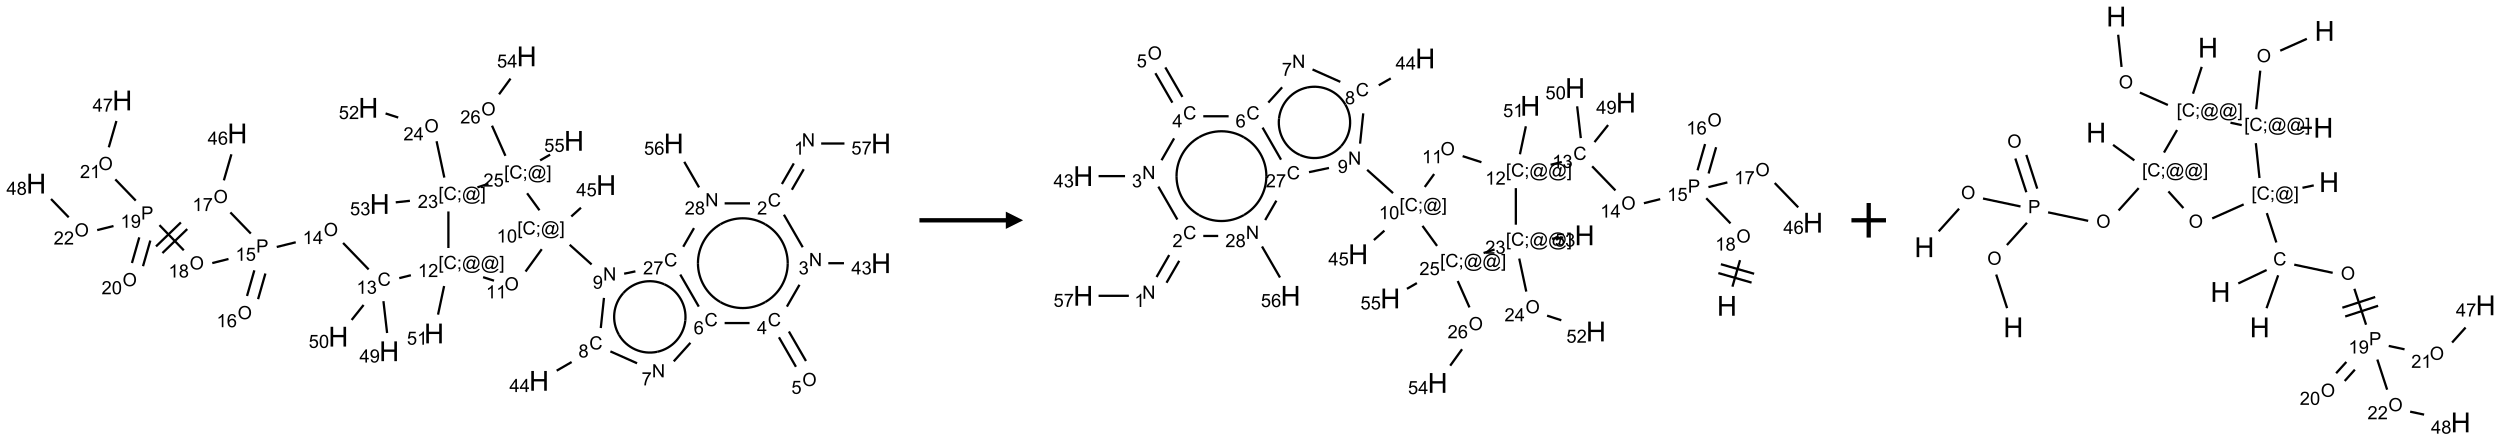 <?xml version="1.0" encoding="UTF-8"?>
<svg xmlns="http://www.w3.org/2000/svg" xmlns:xlink="http://www.w3.org/1999/xlink" width="1447" height="255" viewBox="0 0 1447 255">
<defs>
<g>
<g id="glyph-0-0">
<path d="M 1.332 0 L 1.332 -6.668 L 6.668 -6.668 L 6.668 0 Z M 1.5 -0.168 L 6.5 -0.168 L 6.5 -6.5 L 1.5 -6.5 Z M 1.5 -0.168 "/>
</g>
<g id="glyph-0-1">
<path d="M 0.812 0 L 0.812 -7.637 L 1.848 -7.637 L 5.859 -1.641 L 5.859 -7.637 L 6.828 -7.637 L 6.828 0 L 5.793 0 L 1.781 -6 L 1.781 0 Z M 0.812 0 "/>
</g>
<g id="glyph-0-2">
<path d="M 3.973 0 L 3.035 0 L 3.035 -5.973 C 2.809 -5.758 2.516 -5.543 2.148 -5.328 C 1.781 -5.113 1.453 -4.953 1.16 -4.844 L 1.16 -5.75 C 1.684 -5.996 2.145 -6.297 2.535 -6.645 C 2.93 -6.996 3.207 -7.336 3.371 -7.668 L 3.973 -7.668 Z M 3.973 0 "/>
</g>
<g id="glyph-0-3">
<path d="M 6.27 -2.676 L 7.281 -2.422 C 7.07 -1.594 6.688 -0.961 6.137 -0.523 C 5.586 -0.086 4.914 0.129 4.121 0.129 C 3.297 0.129 2.629 -0.039 2.113 -0.371 C 1.598 -0.707 1.203 -1.191 0.934 -1.828 C 0.664 -2.465 0.531 -3.145 0.531 -3.875 C 0.531 -4.672 0.684 -5.363 0.988 -5.957 C 1.293 -6.547 1.723 -6.996 2.285 -7.305 C 2.844 -7.613 3.461 -7.766 4.137 -7.766 C 4.898 -7.766 5.543 -7.57 6.062 -7.184 C 6.582 -6.793 6.945 -6.246 7.152 -5.543 L 6.156 -5.309 C 5.98 -5.863 5.723 -6.266 5.387 -6.52 C 5.051 -6.773 4.625 -6.902 4.113 -6.902 C 3.527 -6.902 3.039 -6.762 2.645 -6.48 C 2.25 -6.199 1.973 -5.82 1.812 -5.348 C 1.652 -4.871 1.574 -4.383 1.574 -3.879 C 1.574 -3.23 1.668 -2.664 1.855 -2.18 C 2.047 -1.695 2.34 -1.332 2.738 -1.094 C 3.137 -0.855 3.57 -0.734 4.035 -0.734 C 4.602 -0.734 5.082 -0.898 5.473 -1.223 C 5.867 -1.551 6.133 -2.035 6.27 -2.676 Z M 6.27 -2.676 "/>
</g>
<g id="glyph-0-4">
<path d="M 5.371 -0.902 L 5.371 0 L 0.324 0 C 0.316 -0.227 0.352 -0.441 0.434 -0.652 C 0.562 -0.996 0.766 -1.332 1.051 -1.668 C 1.332 -2 1.742 -2.387 2.277 -2.824 C 3.105 -3.504 3.668 -4.043 3.957 -4.441 C 4.25 -4.84 4.395 -5.215 4.395 -5.566 C 4.395 -5.938 4.262 -6.254 3.996 -6.508 C 3.73 -6.762 3.387 -6.891 2.957 -6.891 C 2.508 -6.891 2.145 -6.754 1.875 -6.484 C 1.605 -6.215 1.469 -5.84 1.465 -5.359 L 0.5 -5.457 C 0.566 -6.176 0.812 -6.727 1.246 -7.102 C 1.676 -7.477 2.254 -7.668 2.98 -7.668 C 3.711 -7.668 4.293 -7.465 4.719 -7.059 C 5.145 -6.652 5.359 -6.148 5.359 -5.547 C 5.359 -5.242 5.297 -4.941 5.172 -4.645 C 5.047 -4.352 4.84 -4.039 4.551 -3.715 C 4.262 -3.387 3.777 -2.938 3.105 -2.371 C 2.543 -1.898 2.18 -1.578 2.02 -1.41 C 1.859 -1.242 1.73 -1.07 1.625 -0.902 Z M 5.371 -0.902 "/>
</g>
<g id="glyph-0-5">
<path d="M 0.449 -2.016 L 1.387 -2.141 C 1.492 -1.609 1.676 -1.227 1.934 -0.992 C 2.191 -0.758 2.508 -0.641 2.879 -0.641 C 3.32 -0.641 3.695 -0.793 3.996 -1.098 C 4.301 -1.402 4.453 -1.781 4.453 -2.234 C 4.453 -2.664 4.312 -3.02 4.031 -3.301 C 3.75 -3.578 3.391 -3.719 2.957 -3.719 C 2.781 -3.719 2.562 -3.684 2.297 -3.613 L 2.402 -4.438 C 2.465 -4.43 2.516 -4.426 2.551 -4.426 C 2.949 -4.426 3.312 -4.531 3.629 -4.738 C 3.949 -4.949 4.109 -5.27 4.109 -5.703 C 4.109 -6.047 3.992 -6.332 3.762 -6.559 C 3.527 -6.785 3.227 -6.895 2.859 -6.895 C 2.496 -6.895 2.191 -6.781 1.949 -6.551 C 1.707 -6.324 1.547 -5.98 1.48 -5.52 L 0.543 -5.688 C 0.656 -6.316 0.918 -6.805 1.324 -7.148 C 1.73 -7.492 2.234 -7.668 2.84 -7.668 C 3.254 -7.668 3.641 -7.578 3.988 -7.398 C 4.34 -7.219 4.609 -6.977 4.793 -6.668 C 4.98 -6.359 5.074 -6.031 5.074 -5.684 C 5.074 -5.352 4.984 -5.051 4.809 -4.781 C 4.629 -4.512 4.367 -4.297 4.02 -4.137 C 4.473 -4.031 4.824 -3.816 5.074 -3.488 C 5.324 -3.16 5.449 -2.75 5.449 -2.254 C 5.449 -1.59 5.203 -1.023 4.719 -0.559 C 4.234 -0.098 3.617 0.137 2.875 0.137 C 2.203 0.137 1.648 -0.062 1.207 -0.465 C 0.762 -0.863 0.512 -1.379 0.449 -2.016 Z M 0.449 -2.016 "/>
</g>
<g id="glyph-0-6">
<path d="M 3.449 0 L 3.449 -1.828 L 0.137 -1.828 L 0.137 -2.688 L 3.621 -7.637 L 4.387 -7.637 L 4.387 -2.688 L 5.418 -2.688 L 5.418 -1.828 L 4.387 -1.828 L 4.387 0 Z M 3.449 -2.688 L 3.449 -6.129 L 1.059 -2.688 Z M 3.449 -2.688 "/>
</g>
<g id="glyph-0-7">
<path d="M 0.516 -3.719 C 0.516 -4.984 0.855 -5.977 1.535 -6.695 C 2.215 -7.414 3.094 -7.77 4.172 -7.77 C 4.875 -7.77 5.512 -7.602 6.078 -7.266 C 6.645 -6.93 7.074 -6.461 7.371 -5.855 C 7.668 -5.254 7.816 -4.57 7.816 -3.809 C 7.816 -3.035 7.66 -2.34 7.348 -1.73 C 7.035 -1.117 6.594 -0.656 6.02 -0.34 C 5.449 -0.027 4.828 0.129 4.168 0.129 C 3.449 0.129 2.805 -0.043 2.238 -0.391 C 1.672 -0.738 1.246 -1.211 0.953 -1.812 C 0.66 -2.414 0.516 -3.047 0.516 -3.719 Z M 1.559 -3.703 C 1.559 -2.781 1.805 -2.059 2.301 -1.527 C 2.793 -1 3.414 -0.734 4.16 -0.734 C 4.922 -0.734 5.547 -1 6.039 -1.535 C 6.531 -2.07 6.777 -2.828 6.777 -3.812 C 6.777 -4.434 6.672 -4.977 6.461 -5.441 C 6.25 -5.902 5.945 -6.262 5.539 -6.52 C 5.133 -6.773 4.68 -6.902 4.176 -6.902 C 3.461 -6.902 2.848 -6.656 2.332 -6.164 C 1.816 -5.672 1.559 -4.852 1.559 -3.703 Z M 1.559 -3.703 "/>
</g>
<g id="glyph-0-8">
<path d="M 0.441 -2 L 1.426 -2.082 C 1.5 -1.605 1.668 -1.242 1.934 -1.004 C 2.199 -0.762 2.52 -0.641 2.895 -0.641 C 3.348 -0.641 3.73 -0.812 4.043 -1.152 C 4.355 -1.492 4.512 -1.941 4.512 -2.504 C 4.512 -3.039 4.359 -3.461 4.059 -3.77 C 3.758 -4.078 3.367 -4.234 2.879 -4.234 C 2.578 -4.234 2.305 -4.164 2.062 -4.027 C 1.82 -3.891 1.629 -3.715 1.488 -3.496 L 0.609 -3.609 L 1.348 -7.531 L 5.145 -7.531 L 5.145 -6.637 L 2.098 -6.637 L 1.688 -4.582 C 2.145 -4.902 2.625 -5.062 3.129 -5.062 C 3.797 -5.062 4.359 -4.832 4.816 -4.371 C 5.277 -3.91 5.504 -3.312 5.504 -2.59 C 5.504 -1.898 5.305 -1.301 4.902 -0.797 C 4.41 -0.18 3.742 0.129 2.895 0.129 C 2.199 0.129 1.633 -0.062 1.195 -0.453 C 0.758 -0.844 0.504 -1.359 0.441 -2 Z M 0.441 -2 "/>
</g>
<g id="glyph-0-9">
<path d="M 5.309 -5.766 L 4.375 -5.691 C 4.293 -6.059 4.172 -6.328 4.02 -6.496 C 3.766 -6.762 3.453 -6.895 3.082 -6.895 C 2.785 -6.895 2.523 -6.812 2.297 -6.645 C 2 -6.43 1.77 -6.117 1.598 -5.703 C 1.43 -5.289 1.34 -4.703 1.332 -3.938 C 1.559 -4.281 1.836 -4.535 2.16 -4.703 C 2.488 -4.871 2.828 -4.953 3.188 -4.953 C 3.812 -4.953 4.344 -4.723 4.785 -4.262 C 5.223 -3.801 5.441 -3.207 5.441 -2.48 C 5.441 -2 5.34 -1.555 5.133 -1.145 C 4.926 -0.73 4.641 -0.418 4.281 -0.199 C 3.922 0.02 3.512 0.129 3.051 0.129 C 2.27 0.129 1.633 -0.156 1.141 -0.73 C 0.648 -1.305 0.402 -2.254 0.402 -3.574 C 0.402 -5.051 0.672 -6.121 1.219 -6.793 C 1.695 -7.375 2.336 -7.668 3.141 -7.668 C 3.742 -7.668 4.234 -7.5 4.617 -7.16 C 5 -6.824 5.23 -6.359 5.309 -5.766 Z M 1.48 -2.473 C 1.48 -2.152 1.547 -1.844 1.684 -1.547 C 1.82 -1.25 2.016 -1.027 2.262 -0.871 C 2.508 -0.719 2.766 -0.641 3.035 -0.641 C 3.434 -0.641 3.773 -0.801 4.059 -1.121 C 4.344 -1.441 4.484 -1.875 4.484 -2.422 C 4.484 -2.949 4.344 -3.367 4.062 -3.668 C 3.781 -3.973 3.426 -4.125 3 -4.125 C 2.578 -4.125 2.219 -3.973 1.922 -3.668 C 1.625 -3.363 1.48 -2.969 1.48 -2.473 Z M 1.48 -2.473 "/>
</g>
<g id="glyph-0-10">
<path d="M 0.504 -6.637 L 0.504 -7.535 L 5.449 -7.535 L 5.449 -6.809 C 4.961 -6.289 4.48 -5.602 4.004 -4.746 C 3.527 -3.887 3.156 -3.004 2.895 -2.098 C 2.707 -1.461 2.59 -0.762 2.535 0 L 1.574 0 C 1.582 -0.602 1.703 -1.328 1.926 -2.176 C 2.152 -3.027 2.477 -3.848 2.898 -4.637 C 3.32 -5.426 3.77 -6.094 4.246 -6.637 Z M 0.504 -6.637 "/>
</g>
<g id="glyph-0-11">
<path d="M 1.887 -4.141 C 1.496 -4.281 1.207 -4.484 1.02 -4.75 C 0.832 -5.016 0.738 -5.328 0.738 -5.699 C 0.738 -6.254 0.938 -6.719 1.34 -7.098 C 1.738 -7.477 2.27 -7.668 2.934 -7.668 C 3.598 -7.668 4.137 -7.473 4.543 -7.086 C 4.949 -6.699 5.152 -6.227 5.152 -5.672 C 5.152 -5.316 5.059 -5.008 4.871 -4.746 C 4.688 -4.484 4.406 -4.281 4.027 -4.141 C 4.496 -3.988 4.852 -3.742 5.098 -3.402 C 5.34 -3.062 5.465 -2.656 5.465 -2.184 C 5.465 -1.531 5.234 -0.98 4.77 -0.535 C 4.309 -0.09 3.703 0.129 2.949 0.129 C 2.195 0.129 1.586 -0.094 1.125 -0.539 C 0.664 -0.984 0.434 -1.543 0.434 -2.207 C 0.434 -2.703 0.559 -3.121 0.809 -3.457 C 1.062 -3.793 1.422 -4.02 1.887 -4.141 Z M 1.699 -5.73 C 1.699 -5.367 1.812 -5.074 2.047 -4.844 C 2.281 -4.613 2.582 -4.5 2.953 -4.5 C 3.312 -4.5 3.609 -4.613 3.84 -4.84 C 4.07 -5.066 4.188 -5.348 4.188 -5.676 C 4.188 -6.02 4.07 -6.309 3.832 -6.543 C 3.594 -6.777 3.297 -6.895 2.941 -6.895 C 2.586 -6.895 2.289 -6.781 2.051 -6.551 C 1.816 -6.324 1.699 -6.047 1.699 -5.73 Z M 1.395 -2.203 C 1.395 -1.938 1.461 -1.676 1.586 -1.426 C 1.711 -1.176 1.902 -0.984 2.152 -0.848 C 2.402 -0.711 2.672 -0.641 2.957 -0.641 C 3.406 -0.641 3.777 -0.785 4.066 -1.074 C 4.359 -1.363 4.504 -1.727 4.504 -2.172 C 4.504 -2.625 4.355 -2.996 4.055 -3.293 C 3.754 -3.586 3.379 -3.734 2.926 -3.734 C 2.484 -3.734 2.121 -3.59 1.832 -3.297 C 1.543 -3.004 1.395 -2.641 1.395 -2.203 Z M 1.395 -2.203 "/>
</g>
<g id="glyph-0-12">
<path d="M 0.582 -1.766 L 1.484 -1.848 C 1.562 -1.426 1.707 -1.117 1.922 -0.926 C 2.137 -0.734 2.414 -0.641 2.75 -0.641 C 3.039 -0.641 3.289 -0.707 3.508 -0.84 C 3.727 -0.973 3.902 -1.148 4.043 -1.367 C 4.18 -1.586 4.297 -1.887 4.391 -2.262 C 4.484 -2.637 4.531 -3.016 4.531 -3.406 C 4.531 -3.449 4.531 -3.512 4.527 -3.594 C 4.34 -3.297 4.082 -3.055 3.758 -2.867 C 3.434 -2.68 3.082 -2.59 2.703 -2.59 C 2.07 -2.59 1.535 -2.816 1.098 -3.277 C 0.66 -3.734 0.441 -4.34 0.441 -5.09 C 0.441 -5.863 0.672 -6.484 1.129 -6.957 C 1.586 -7.43 2.156 -7.668 2.844 -7.668 C 3.34 -7.668 3.793 -7.531 4.207 -7.266 C 4.617 -7 4.93 -6.617 5.145 -6.121 C 5.355 -5.629 5.465 -4.91 5.465 -3.973 C 5.465 -2.996 5.359 -2.223 5.145 -1.645 C 4.934 -1.066 4.617 -0.625 4.199 -0.324 C 3.781 -0.02 3.293 0.129 2.73 0.129 C 2.133 0.129 1.645 -0.035 1.266 -0.367 C 0.887 -0.699 0.66 -1.164 0.582 -1.766 Z M 4.422 -5.137 C 4.422 -5.676 4.277 -6.102 3.992 -6.418 C 3.707 -6.734 3.359 -6.891 2.957 -6.891 C 2.543 -6.891 2.18 -6.719 1.871 -6.379 C 1.562 -6.039 1.406 -5.598 1.406 -5.059 C 1.406 -4.57 1.555 -4.176 1.848 -3.871 C 2.141 -3.566 2.5 -3.418 2.934 -3.418 C 3.367 -3.418 3.723 -3.57 4.004 -3.871 C 4.281 -4.176 4.422 -4.598 4.422 -5.137 Z M 4.422 -5.137 "/>
</g>
<g id="glyph-0-13">
<path d="M 0.723 2.121 L 0.723 -7.637 L 2.793 -7.637 L 2.793 -6.859 L 1.66 -6.859 L 1.66 1.344 L 2.793 1.344 L 2.793 2.121 Z M 0.723 2.121 "/>
</g>
<g id="glyph-0-14">
<path d="M 0.949 -4.465 L 0.949 -5.531 L 2.016 -5.531 L 2.016 -4.465 Z M 0.949 0 L 0.949 -1.066 L 2.016 -1.066 L 2.016 0 C 2.016 0.391 1.945 0.711 1.809 0.949 C 1.668 1.191 1.449 1.379 1.145 1.512 L 0.887 1.109 C 1.082 1.023 1.23 0.895 1.324 0.727 C 1.418 0.559 1.469 0.316 1.48 0 Z M 0.949 0 "/>
</g>
<g id="glyph-0-15">
<path d="M 6.047 -0.848 C 5.82 -0.59 5.57 -0.379 5.289 -0.223 C 5.008 -0.062 4.73 0.016 4.449 0.016 C 4.141 0.016 3.84 -0.074 3.547 -0.254 C 3.254 -0.434 3.02 -0.715 2.836 -1.09 C 2.652 -1.465 2.562 -1.875 2.562 -2.324 C 2.562 -2.875 2.703 -3.43 2.988 -3.98 C 3.27 -4.535 3.621 -4.953 4.043 -5.23 C 4.461 -5.508 4.871 -5.645 5.266 -5.645 C 5.566 -5.645 5.855 -5.566 6.129 -5.41 C 6.402 -5.25 6.641 -5.012 6.84 -4.688 L 7.016 -5.496 L 7.949 -5.496 L 7.199 -2 C 7.094 -1.516 7.043 -1.246 7.043 -1.191 C 7.043 -1.098 7.078 -1.02 7.148 -0.949 C 7.219 -0.883 7.305 -0.848 7.406 -0.848 C 7.59 -0.848 7.832 -0.953 8.129 -1.168 C 8.527 -1.445 8.84 -1.816 9.07 -2.285 C 9.301 -2.75 9.418 -3.234 9.418 -3.73 C 9.418 -4.309 9.27 -4.852 8.973 -5.355 C 8.676 -5.859 8.23 -6.262 7.645 -6.562 C 7.055 -6.863 6.406 -7.016 5.691 -7.016 C 4.879 -7.016 4.137 -6.824 3.465 -6.445 C 2.793 -6.066 2.273 -5.52 1.902 -4.809 C 1.535 -4.098 1.348 -3.34 1.348 -2.527 C 1.348 -1.676 1.535 -0.941 1.902 -0.328 C 2.273 0.285 2.809 0.742 3.508 1.035 C 4.207 1.328 4.984 1.473 5.832 1.473 C 6.742 1.473 7.504 1.32 8.121 1.016 C 8.734 0.711 9.195 0.34 9.5 -0.098 L 10.441 -0.098 C 10.266 0.266 9.961 0.637 9.531 1.016 C 9.102 1.395 8.59 1.695 7.996 1.914 C 7.402 2.133 6.688 2.246 5.848 2.246 C 5.078 2.246 4.367 2.145 3.715 1.949 C 3.066 1.75 2.512 1.453 2.051 1.055 C 1.594 0.656 1.25 0.199 1.016 -0.316 C 0.723 -0.973 0.578 -1.684 0.578 -2.441 C 0.578 -3.289 0.75 -4.098 1.098 -4.863 C 1.523 -5.805 2.125 -6.527 2.902 -7.027 C 3.684 -7.527 4.629 -7.777 5.738 -7.777 C 6.602 -7.777 7.375 -7.602 8.059 -7.246 C 8.746 -6.895 9.285 -6.371 9.684 -5.672 C 10.02 -5.07 10.188 -4.418 10.188 -3.715 C 10.188 -2.707 9.832 -1.812 9.125 -1.031 C 8.492 -0.328 7.801 0.02 7.051 0.02 C 6.812 0.02 6.617 -0.016 6.473 -0.09 C 6.324 -0.16 6.215 -0.266 6.145 -0.402 C 6.102 -0.488 6.066 -0.637 6.047 -0.848 Z M 3.527 -2.262 C 3.527 -1.785 3.641 -1.414 3.863 -1.152 C 4.09 -0.887 4.348 -0.754 4.641 -0.754 C 4.836 -0.754 5.039 -0.812 5.254 -0.93 C 5.469 -1.047 5.676 -1.219 5.871 -1.449 C 6.066 -1.676 6.23 -1.969 6.355 -2.32 C 6.48 -2.672 6.543 -3.027 6.543 -3.379 C 6.543 -3.852 6.426 -4.219 6.191 -4.48 C 5.957 -4.738 5.672 -4.871 5.332 -4.871 C 5.109 -4.871 4.902 -4.812 4.707 -4.699 C 4.512 -4.586 4.32 -4.406 4.137 -4.156 C 3.953 -3.906 3.805 -3.602 3.691 -3.246 C 3.582 -2.887 3.527 -2.559 3.527 -2.262 Z M 3.527 -2.262 "/>
</g>
<g id="glyph-0-16">
<path d="M 2.27 2.121 L 0.203 2.121 L 0.203 1.344 L 1.332 1.344 L 1.332 -6.859 L 0.203 -6.859 L 0.203 -7.637 L 2.27 -7.637 Z M 2.27 2.121 "/>
</g>
<g id="glyph-0-17">
<path d="M 0.441 -3.766 C 0.441 -4.668 0.535 -5.395 0.723 -5.945 C 0.906 -6.496 1.184 -6.922 1.551 -7.219 C 1.918 -7.516 2.375 -7.668 2.934 -7.668 C 3.344 -7.668 3.703 -7.586 4.012 -7.418 C 4.32 -7.254 4.574 -7.016 4.777 -6.707 C 4.977 -6.395 5.137 -6.016 5.25 -5.57 C 5.363 -5.125 5.422 -4.523 5.422 -3.766 C 5.422 -2.871 5.328 -2.148 5.145 -1.598 C 4.961 -1.047 4.688 -0.621 4.32 -0.32 C 3.953 -0.02 3.492 0.129 2.934 0.129 C 2.195 0.129 1.617 -0.133 1.199 -0.66 C 0.695 -1.297 0.441 -2.332 0.441 -3.766 Z M 1.406 -3.766 C 1.406 -2.512 1.555 -1.68 1.848 -1.262 C 2.141 -0.848 2.5 -0.641 2.934 -0.641 C 3.363 -0.641 3.727 -0.848 4.02 -1.266 C 4.312 -1.684 4.457 -2.516 4.457 -3.766 C 4.457 -5.023 4.312 -5.859 4.02 -6.27 C 3.727 -6.684 3.359 -6.891 2.922 -6.891 C 2.492 -6.891 2.148 -6.707 1.891 -6.344 C 1.566 -5.879 1.406 -5.02 1.406 -3.766 Z M 1.406 -3.766 "/>
</g>
<g id="glyph-0-18">
<path d="M 0.824 0 L 0.824 -7.637 L 3.703 -7.637 C 4.211 -7.637 4.598 -7.609 4.863 -7.562 C 5.238 -7.5 5.555 -7.383 5.809 -7.207 C 6.062 -7.031 6.266 -6.785 6.418 -6.469 C 6.574 -6.152 6.652 -5.805 6.652 -5.426 C 6.652 -4.777 6.445 -4.227 6.031 -3.777 C 5.617 -3.328 4.871 -3.105 3.793 -3.105 L 1.832 -3.105 L 1.832 0 Z M 1.832 -4.004 L 3.809 -4.004 C 4.461 -4.004 4.922 -4.125 5.199 -4.371 C 5.473 -4.613 5.609 -4.953 5.609 -5.395 C 5.609 -5.715 5.527 -5.988 5.367 -6.215 C 5.207 -6.441 4.992 -6.594 4.73 -6.668 C 4.559 -6.711 4.246 -6.734 3.785 -6.734 L 1.832 -6.734 Z M 1.832 -4.004 "/>
</g>
<g id="glyph-1-0">
<path d="M 2 0 L 2 -10 L 10 -10 L 10 0 Z M 2.25 -0.25 L 9.75 -0.25 L 9.75 -9.75 L 2.25 -9.75 Z M 2.25 -0.25 "/>
</g>
<g id="glyph-1-1">
<path d="M 1.281 0 L 1.281 -11.453 L 2.797 -11.453 L 2.797 -6.75 L 8.75 -6.75 L 8.75 -11.453 L 10.266 -11.453 L 10.266 0 L 8.75 0 L 8.75 -5.398 L 2.797 -5.398 L 2.797 0 Z M 1.281 0 "/>
</g>
</g>
</defs>
<path fill="none" stroke-width="0.033" stroke-linecap="butt" stroke-linejoin="miter" stroke="rgb(0%, 0%, 0%)" stroke-opacity="1" stroke-miterlimit="10" d="M 10.963 1.549 L 10.791 1.847 " transform="matrix(40, 0, 0, 40, 20.934, 32.627)"/>
<path fill="none" stroke-width="0.033" stroke-linecap="butt" stroke-linejoin="miter" stroke="rgb(0%, 0%, 0%)" stroke-opacity="1" stroke-miterlimit="10" d="M 11.107 1.633 L 10.935 1.93 " transform="matrix(40, 0, 0, 40, 20.934, 32.627)"/>
<path fill="none" stroke-width="0.033" stroke-linecap="butt" stroke-linejoin="miter" stroke="rgb(0%, 0%, 0%)" stroke-opacity="1" stroke-miterlimit="10" d="M 10.82 2.291 L 11.092 2.762 " transform="matrix(40, 0, 0, 40, 20.934, 32.627)"/>
<path fill="none" stroke-width="0.033" stroke-linecap="butt" stroke-linejoin="miter" stroke="rgb(0%, 0%, 0%)" stroke-opacity="1" stroke-miterlimit="10" d="M 11.462 2.993 L 11.689 2.993 " transform="matrix(40, 0, 0, 40, 20.934, 32.627)"/>
<path fill="none" stroke-width="0.033" stroke-linecap="butt" stroke-linejoin="miter" stroke="rgb(0%, 0%, 0%)" stroke-opacity="1" stroke-miterlimit="10" d="M 11.045 3.305 L 10.863 3.621 " transform="matrix(40, 0, 0, 40, 20.934, 32.627)"/>
<path fill="none" stroke-width="0.033" stroke-linecap="butt" stroke-linejoin="miter" stroke="rgb(0%, 0%, 0%)" stroke-opacity="1" stroke-miterlimit="10" d="M 10.748 4.065 L 10.994 4.492 " transform="matrix(40, 0, 0, 40, 20.934, 32.627)"/>
<path fill="none" stroke-width="0.033" stroke-linecap="butt" stroke-linejoin="miter" stroke="rgb(0%, 0%, 0%)" stroke-opacity="1" stroke-miterlimit="10" d="M 10.892 3.981 L 11.139 4.408 " transform="matrix(40, 0, 0, 40, 20.934, 32.627)"/>
<path fill="none" stroke-width="0.033" stroke-linecap="butt" stroke-linejoin="miter" stroke="rgb(0%, 0%, 0%)" stroke-opacity="1" stroke-miterlimit="10" d="M 10.323 3.859 L 9.962 3.859 " transform="matrix(40, 0, 0, 40, 20.934, 32.627)"/>
<path fill="none" stroke-width="0.033" stroke-linecap="butt" stroke-linejoin="miter" stroke="rgb(0%, 0%, 0%)" stroke-opacity="1" stroke-miterlimit="10" d="M 9.467 4.145 L 9.226 4.413 " transform="matrix(40, 0, 0, 40, 20.934, 32.627)"/>
<path fill="none" stroke-width="0.033" stroke-linecap="butt" stroke-linejoin="miter" stroke="rgb(0%, 0%, 0%)" stroke-opacity="1" stroke-miterlimit="10" d="M 8.695 4.441 L 8.309 4.269 " transform="matrix(40, 0, 0, 40, 20.934, 32.627)"/>
<path fill="none" stroke-width="0.033" stroke-linecap="butt" stroke-linejoin="miter" stroke="rgb(0%, 0%, 0%)" stroke-opacity="1" stroke-miterlimit="10" d="M 7.748 4.423 L 7.532 4.548 " transform="matrix(40, 0, 0, 40, 20.934, 32.627)"/>
<path fill="none" stroke-width="0.033" stroke-linecap="butt" stroke-linejoin="miter" stroke="rgb(0%, 0%, 0%)" stroke-opacity="1" stroke-miterlimit="10" d="M 8.17 3.931 L 8.216 3.495 " transform="matrix(40, 0, 0, 40, 20.934, 32.627)"/>
<path fill="none" stroke-width="0.033" stroke-linecap="butt" stroke-linejoin="miter" stroke="rgb(0%, 0%, 0%)" stroke-opacity="1" stroke-miterlimit="10" d="M 8.037 3.011 L 7.72 2.726 " transform="matrix(40, 0, 0, 40, 20.934, 32.627)"/>
<path fill="none" stroke-width="0.033" stroke-linecap="butt" stroke-linejoin="miter" stroke="rgb(0%, 0%, 0%)" stroke-opacity="1" stroke-miterlimit="10" d="M 7.743 2.317 L 7.883 2.19 " transform="matrix(40, 0, 0, 40, 20.934, 32.627)"/>
<path fill="none" stroke-width="0.033" stroke-linecap="butt" stroke-linejoin="miter" stroke="rgb(0%, 0%, 0%)" stroke-opacity="1" stroke-miterlimit="10" d="M 7.316 2.79 L 7.081 3.114 " transform="matrix(40, 0, 0, 40, 20.934, 32.627)"/>
<path fill="none" stroke-width="0.033" stroke-linecap="butt" stroke-linejoin="miter" stroke="rgb(0%, 0%, 0%)" stroke-opacity="1" stroke-miterlimit="10" d="M 6.625 3.246 L 6.467 3.195 " transform="matrix(40, 0, 0, 40, 20.934, 32.627)"/>
<path fill="none" stroke-width="0.033" stroke-linecap="butt" stroke-linejoin="miter" stroke="rgb(0%, 0%, 0%)" stroke-opacity="1" stroke-miterlimit="10" d="M 5.422 3.167 L 5.254 3.209 " transform="matrix(40, 0, 0, 40, 20.934, 32.627)"/>
<path fill="none" stroke-width="0.033" stroke-linecap="butt" stroke-linejoin="miter" stroke="rgb(0%, 0%, 0%)" stroke-opacity="1" stroke-miterlimit="10" d="M 4.811 3.083 L 4.441 2.7 " transform="matrix(40, 0, 0, 40, 20.934, 32.627)"/>
<path fill="none" stroke-width="0.033" stroke-linecap="butt" stroke-linejoin="miter" stroke="rgb(0%, 0%, 0%)" stroke-opacity="1" stroke-miterlimit="10" d="M 3.756 2.69 L 3.481 2.758 " transform="matrix(40, 0, 0, 40, 20.934, 32.627)"/>
<path fill="none" stroke-width="0.033" stroke-linecap="butt" stroke-linejoin="miter" stroke="rgb(0%, 0%, 0%)" stroke-opacity="1" stroke-miterlimit="10" d="M 3.157 3.096 L 3.051 3.467 " transform="matrix(40, 0, 0, 40, 20.934, 32.627)"/>
<path fill="none" stroke-width="0.033" stroke-linecap="butt" stroke-linejoin="miter" stroke="rgb(0%, 0%, 0%)" stroke-opacity="1" stroke-miterlimit="10" d="M 3.317 3.142 L 3.211 3.513 " transform="matrix(40, 0, 0, 40, 20.934, 32.627)"/>
<path fill="none" stroke-width="0.033" stroke-linecap="butt" stroke-linejoin="miter" stroke="rgb(0%, 0%, 0%)" stroke-opacity="1" stroke-miterlimit="10" d="M 3.106 2.564 L 2.81 2.258 " transform="matrix(40, 0, 0, 40, 20.934, 32.627)"/>
<path fill="none" stroke-width="0.033" stroke-linecap="butt" stroke-linejoin="miter" stroke="rgb(0%, 0%, 0%)" stroke-opacity="1" stroke-miterlimit="10" d="M 2.716 1.794 L 2.825 1.417 " transform="matrix(40, 0, 0, 40, 20.934, 32.627)"/>
<path fill="none" stroke-width="0.033" stroke-linecap="butt" stroke-linejoin="miter" stroke="rgb(0%, 0%, 0%)" stroke-opacity="1" stroke-miterlimit="10" d="M 2.783 2.932 L 2.548 2.991 " transform="matrix(40, 0, 0, 40, 20.934, 32.627)"/>
<path fill="none" stroke-width="0.033" stroke-linecap="butt" stroke-linejoin="miter" stroke="rgb(0%, 0%, 0%)" stroke-opacity="1" stroke-miterlimit="10" d="M 2.136 2.806 L 1.784 2.442 " transform="matrix(40, 0, 0, 40, 20.934, 32.627)"/>
<path fill="none" stroke-width="0.033" stroke-linecap="butt" stroke-linejoin="miter" stroke="rgb(0%, 0%, 0%)" stroke-opacity="1" stroke-miterlimit="10" d="M 2.094 2.403 L 1.734 2.75 " transform="matrix(40, 0, 0, 40, 20.934, 32.627)"/>
<path fill="none" stroke-width="0.033" stroke-linecap="butt" stroke-linejoin="miter" stroke="rgb(0%, 0%, 0%)" stroke-opacity="1" stroke-miterlimit="10" d="M 2.186 2.499 L 1.827 2.846 " transform="matrix(40, 0, 0, 40, 20.934, 32.627)"/>
<path fill="none" stroke-width="0.033" stroke-linecap="butt" stroke-linejoin="miter" stroke="rgb(0%, 0%, 0%)" stroke-opacity="1" stroke-miterlimit="10" d="M 1.492 2.619 L 1.386 2.99 " transform="matrix(40, 0, 0, 40, 20.934, 32.627)"/>
<path fill="none" stroke-width="0.033" stroke-linecap="butt" stroke-linejoin="miter" stroke="rgb(0%, 0%, 0%)" stroke-opacity="1" stroke-miterlimit="10" d="M 1.652 2.665 L 1.546 3.036 " transform="matrix(40, 0, 0, 40, 20.934, 32.627)"/>
<path fill="none" stroke-width="0.033" stroke-linecap="butt" stroke-linejoin="miter" stroke="rgb(0%, 0%, 0%)" stroke-opacity="1" stroke-miterlimit="10" d="M 1.441 2.087 L 1.145 1.78 " transform="matrix(40, 0, 0, 40, 20.934, 32.627)"/>
<path fill="none" stroke-width="0.033" stroke-linecap="butt" stroke-linejoin="miter" stroke="rgb(0%, 0%, 0%)" stroke-opacity="1" stroke-miterlimit="10" d="M 1.051 1.316 L 1.161 0.935 " transform="matrix(40, 0, 0, 40, 20.934, 32.627)"/>
<path fill="none" stroke-width="0.033" stroke-linecap="butt" stroke-linejoin="miter" stroke="rgb(0%, 0%, 0%)" stroke-opacity="1" stroke-miterlimit="10" d="M 1.119 2.455 L 0.883 2.514 " transform="matrix(40, 0, 0, 40, 20.934, 32.627)"/>
<path fill="none" stroke-width="0.033" stroke-linecap="butt" stroke-linejoin="miter" stroke="rgb(0%, 0%, 0%)" stroke-opacity="1" stroke-miterlimit="10" d="M 0.471 2.329 L 0.215 2.064 " transform="matrix(40, 0, 0, 40, 20.934, 32.627)"/>
<path fill="none" stroke-width="0.033" stroke-linecap="butt" stroke-linejoin="miter" stroke="rgb(0%, 0%, 0%)" stroke-opacity="1" stroke-miterlimit="10" d="M 5.025 3.542 L 5.078 4.003 " transform="matrix(40, 0, 0, 40, 20.934, 32.627)"/>
<path fill="none" stroke-width="0.033" stroke-linecap="butt" stroke-linejoin="miter" stroke="rgb(0%, 0%, 0%)" stroke-opacity="1" stroke-miterlimit="10" d="M 4.738 3.597 L 4.565 3.814 " transform="matrix(40, 0, 0, 40, 20.934, 32.627)"/>
<path fill="none" stroke-width="0.033" stroke-linecap="butt" stroke-linejoin="miter" stroke="rgb(0%, 0%, 0%)" stroke-opacity="1" stroke-miterlimit="10" d="M 5.903 3.323 L 5.815 3.737 " transform="matrix(40, 0, 0, 40, 20.934, 32.627)"/>
<path fill="none" stroke-width="0.033" stroke-linecap="butt" stroke-linejoin="miter" stroke="rgb(0%, 0%, 0%)" stroke-opacity="1" stroke-miterlimit="10" d="M 5.965 2.773 L 5.965 2.244 " transform="matrix(40, 0, 0, 40, 20.934, 32.627)"/>
<path fill="none" stroke-width="0.033" stroke-linecap="butt" stroke-linejoin="miter" stroke="rgb(0%, 0%, 0%)" stroke-opacity="1" stroke-miterlimit="10" d="M 5.906 1.754 L 5.794 1.228 " transform="matrix(40, 0, 0, 40, 20.934, 32.627)"/>
<path fill="none" stroke-width="0.033" stroke-linecap="butt" stroke-linejoin="miter" stroke="rgb(0%, 0%, 0%)" stroke-opacity="1" stroke-miterlimit="10" d="M 5.239 0.885 L 5.056 0.826 " transform="matrix(40, 0, 0, 40, 20.934, 32.627)"/>
<path fill="none" stroke-width="0.033" stroke-linecap="butt" stroke-linejoin="miter" stroke="rgb(0%, 0%, 0%)" stroke-opacity="1" stroke-miterlimit="10" d="M 5.408 2.09 L 5.203 2.112 " transform="matrix(40, 0, 0, 40, 20.934, 32.627)"/>
<path fill="none" stroke-width="0.033" stroke-linecap="butt" stroke-linejoin="miter" stroke="rgb(0%, 0%, 0%)" stroke-opacity="1" stroke-miterlimit="10" d="M 6.385 1.895 L 6.544 1.844 " transform="matrix(40, 0, 0, 40, 20.934, 32.627)"/>
<path fill="none" stroke-width="0.033" stroke-linecap="butt" stroke-linejoin="miter" stroke="rgb(0%, 0%, 0%)" stroke-opacity="1" stroke-miterlimit="10" d="M 7.104 1.981 L 7.283 2.227 " transform="matrix(40, 0, 0, 40, 20.934, 32.627)"/>
<path fill="none" stroke-width="0.033" stroke-linecap="butt" stroke-linejoin="miter" stroke="rgb(0%, 0%, 0%)" stroke-opacity="1" stroke-miterlimit="10" d="M 6.79 1.439 L 6.596 1.003 " transform="matrix(40, 0, 0, 40, 20.934, 32.627)"/>
<path fill="none" stroke-width="0.033" stroke-linecap="butt" stroke-linejoin="miter" stroke="rgb(0%, 0%, 0%)" stroke-opacity="1" stroke-miterlimit="10" d="M 6.698 0.549 L 6.864 0.322 " transform="matrix(40, 0, 0, 40, 20.934, 32.627)"/>
<path fill="none" stroke-width="0.033" stroke-linecap="butt" stroke-linejoin="miter" stroke="rgb(0%, 0%, 0%)" stroke-opacity="1" stroke-miterlimit="10" d="M 7.292 1.505 L 7.437 1.422 " transform="matrix(40, 0, 0, 40, 20.934, 32.627)"/>
<path fill="none" stroke-width="0.033" stroke-linecap="butt" stroke-linejoin="miter" stroke="rgb(0%, 0%, 0%)" stroke-opacity="1" stroke-miterlimit="10" d="M 8.508 3.145 L 8.671 3.111 " transform="matrix(40, 0, 0, 40, 20.934, 32.627)"/>
<path fill="none" stroke-width="0.033" stroke-linecap="butt" stroke-linejoin="miter" stroke="rgb(0%, 0%, 0%)" stroke-opacity="1" stroke-miterlimit="10" d="M 9.32 3.157 L 9.588 3.621 " transform="matrix(40, 0, 0, 40, 20.934, 32.627)"/>
<path fill="none" stroke-width="0.033" stroke-linecap="butt" stroke-linejoin="miter" stroke="rgb(0%, 0%, 0%)" stroke-opacity="1" stroke-miterlimit="10" d="M 9.363 2.755 L 9.519 2.485 " transform="matrix(40, 0, 0, 40, 20.934, 32.627)"/>
<path fill="none" stroke-width="0.033" stroke-linecap="butt" stroke-linejoin="miter" stroke="rgb(0%, 0%, 0%)" stroke-opacity="1" stroke-miterlimit="10" d="M 9.962 2.127 L 10.329 2.127 " transform="matrix(40, 0, 0, 40, 20.934, 32.627)"/>
<path fill="none" stroke-width="0.033" stroke-linecap="butt" stroke-linejoin="miter" stroke="rgb(0%, 0%, 0%)" stroke-opacity="1" stroke-miterlimit="10" d="M 9.592 1.896 L 9.378 1.526 " transform="matrix(40, 0, 0, 40, 20.934, 32.627)"/>
<path fill="none" stroke-width="0.033" stroke-linecap="butt" stroke-linejoin="miter" stroke="rgb(0%, 0%, 0%)" stroke-opacity="1" stroke-miterlimit="10" d="M 11.359 1.261 L 11.696 1.261 " transform="matrix(40, 0, 0, 40, 20.934, 32.627)"/>
<path fill="none" stroke-width="0.033" stroke-linecap="butt" stroke-linejoin="miter" stroke="rgb(0%, 0%, 0%)" stroke-opacity="1" stroke-miterlimit="10" d="M 10.55 2.43 C 10.751 2.546 10.875 2.761 10.875 2.993 " transform="matrix(40, 0, 0, 40, 20.934, 32.627)"/>
<path fill="none" stroke-width="0.033" stroke-linecap="butt" stroke-linejoin="miter" stroke="rgb(0%, 0%, 0%)" stroke-opacity="1" stroke-miterlimit="10" d="M 9.9 2.43 C 10.101 2.314 10.349 2.314 10.55 2.43 " transform="matrix(40, 0, 0, 40, 20.934, 32.627)"/>
<path fill="none" stroke-width="0.033" stroke-linecap="butt" stroke-linejoin="miter" stroke="rgb(0%, 0%, 0%)" stroke-opacity="1" stroke-miterlimit="10" d="M 9.576 2.993 C 9.576 2.761 9.7 2.546 9.9 2.43 " transform="matrix(40, 0, 0, 40, 20.934, 32.627)"/>
<path fill="none" stroke-width="0.033" stroke-linecap="butt" stroke-linejoin="miter" stroke="rgb(0%, 0%, 0%)" stroke-opacity="1" stroke-miterlimit="10" d="M 9.9 3.555 C 9.7 3.439 9.576 3.225 9.576 2.993 " transform="matrix(40, 0, 0, 40, 20.934, 32.627)"/>
<path fill="none" stroke-width="0.033" stroke-linecap="butt" stroke-linejoin="miter" stroke="rgb(0%, 0%, 0%)" stroke-opacity="1" stroke-miterlimit="10" d="M 10.55 3.555 C 10.349 3.671 10.101 3.671 9.9 3.555 " transform="matrix(40, 0, 0, 40, 20.934, 32.627)"/>
<path fill="none" stroke-width="0.033" stroke-linecap="butt" stroke-linejoin="miter" stroke="rgb(0%, 0%, 0%)" stroke-opacity="1" stroke-miterlimit="10" d="M 10.875 2.993 C 10.875 3.225 10.751 3.439 10.55 3.555 " transform="matrix(40, 0, 0, 40, 20.934, 32.627)"/>
<path fill="none" stroke-width="0.033" stroke-linecap="butt" stroke-linejoin="miter" stroke="rgb(0%, 0%, 0%)" stroke-opacity="1" stroke-miterlimit="10" d="M 9.393 3.824 C 9.369 4.046 9.205 4.228 8.987 4.275 " transform="matrix(40, 0, 0, 40, 20.934, 32.627)"/>
<path fill="none" stroke-width="0.033" stroke-linecap="butt" stroke-linejoin="miter" stroke="rgb(0%, 0%, 0%)" stroke-opacity="1" stroke-miterlimit="10" d="M 9.089 3.298 C 9.294 3.389 9.416 3.602 9.393 3.824 " transform="matrix(40, 0, 0, 40, 20.934, 32.627)"/>
<path fill="none" stroke-width="0.033" stroke-linecap="butt" stroke-linejoin="miter" stroke="rgb(0%, 0%, 0%)" stroke-opacity="1" stroke-miterlimit="10" d="M 8.496 3.425 C 8.645 3.258 8.885 3.207 9.089 3.298 " transform="matrix(40, 0, 0, 40, 20.934, 32.627)"/>
<path fill="none" stroke-width="0.033" stroke-linecap="butt" stroke-linejoin="miter" stroke="rgb(0%, 0%, 0%)" stroke-opacity="1" stroke-miterlimit="10" d="M 8.432 4.028 C 8.321 3.834 8.346 3.591 8.496 3.425 " transform="matrix(40, 0, 0, 40, 20.934, 32.627)"/>
<path fill="none" stroke-width="0.033" stroke-linecap="butt" stroke-linejoin="miter" stroke="rgb(0%, 0%, 0%)" stroke-opacity="1" stroke-miterlimit="10" d="M 8.987 4.275 C 8.768 4.321 8.544 4.222 8.432 4.028 " transform="matrix(40, 0, 0, 40, 20.934, 32.627)"/>
<g fill="rgb(0%, 0%, 0%)" fill-opacity="1">
<use xlink:href="#glyph-0-1" x="464.07" y="84.77"/>
</g>
<g fill="rgb(0%, 0%, 0%)" fill-opacity="1">
<use xlink:href="#glyph-0-2" x="459.574" y="89.539"/>
</g>
<g fill="rgb(0%, 0%, 0%)" fill-opacity="1">
<use xlink:href="#glyph-0-3" x="444.352" y="119.543"/>
</g>
<g fill="rgb(0%, 0%, 0%)" fill-opacity="1">
<use xlink:href="#glyph-0-4" x="438.18" y="124.18"/>
</g>
<g fill="rgb(0%, 0%, 0%)" fill-opacity="1">
<use xlink:href="#glyph-0-1" x="468.18" y="154.051"/>
</g>
<g fill="rgb(0%, 0%, 0%)" fill-opacity="1">
<use xlink:href="#glyph-0-5" x="462.211" y="158.82"/>
</g>
<g fill="rgb(0%, 0%, 0%)" fill-opacity="1">
<use xlink:href="#glyph-1-1" x="504.172" y="158.066"/>
</g>
<g fill="rgb(0%, 0%, 0%)" fill-opacity="1">
<use xlink:href="#glyph-0-6" x="492.738" y="158.859"/>
<use xlink:href="#glyph-0-5" x="498.671" y="158.859"/>
</g>
<g fill="rgb(0%, 0%, 0%)" fill-opacity="1">
<use xlink:href="#glyph-0-3" x="444.352" y="188.824"/>
</g>
<g fill="rgb(0%, 0%, 0%)" fill-opacity="1">
<use xlink:href="#glyph-0-6" x="438.133" y="193.43"/>
</g>
<g fill="rgb(0%, 0%, 0%)" fill-opacity="1">
<use xlink:href="#glyph-0-7" x="464.367" y="223.469"/>
</g>
<g fill="rgb(0%, 0%, 0%)" fill-opacity="1">
<use xlink:href="#glyph-0-8" x="458.043" y="227.969"/>
</g>
<g fill="rgb(0%, 0%, 0%)" fill-opacity="1">
<use xlink:href="#glyph-0-3" x="407.727" y="188.824"/>
</g>
<g fill="rgb(0%, 0%, 0%)" fill-opacity="1">
<use xlink:href="#glyph-0-9" x="401.48" y="193.461"/>
</g>
<g fill="rgb(0%, 0%, 0%)" fill-opacity="1">
<use xlink:href="#glyph-0-1" x="377.305" y="218.418"/>
</g>
<g fill="rgb(0%, 0%, 0%)" fill-opacity="1">
<use xlink:href="#glyph-0-10" x="371.336" y="223.059"/>
</g>
<g fill="rgb(0%, 0%, 0%)" fill-opacity="1">
<use xlink:href="#glyph-0-3" x="341.047" y="202.281"/>
</g>
<g fill="rgb(0%, 0%, 0%)" fill-opacity="1">
<use xlink:href="#glyph-0-11" x="334.777" y="206.918"/>
</g>
<g fill="rgb(0%, 0%, 0%)" fill-opacity="1">
<use xlink:href="#glyph-1-1" x="306.227" y="226.164"/>
</g>
<g fill="rgb(0%, 0%, 0%)" fill-opacity="1">
<use xlink:href="#glyph-0-6" x="294.824" y="226.926"/>
<use xlink:href="#glyph-0-6" x="300.757" y="226.926"/>
</g>
<g fill="rgb(0%, 0%, 0%)" fill-opacity="1">
<use xlink:href="#glyph-0-1" x="349.055" y="162.367"/>
</g>
<g fill="rgb(0%, 0%, 0%)" fill-opacity="1">
<use xlink:href="#glyph-0-12" x="343.066" y="167.137"/>
</g>
<g fill="rgb(0%, 0%, 0%)" fill-opacity="1">
<use xlink:href="#glyph-0-13" x="299.426" y="135.742"/>
<use xlink:href="#glyph-0-3" x="302.389" y="135.742"/>
<use xlink:href="#glyph-0-14" x="310.092" y="135.742"/>
<use xlink:href="#glyph-0-15" x="313.056" y="135.742"/>
<use xlink:href="#glyph-0-16" x="323.884" y="135.742"/>
</g>
<g fill="rgb(0%, 0%, 0%)" fill-opacity="1">
<use xlink:href="#glyph-0-2" x="287.461" y="140.371"/>
<use xlink:href="#glyph-0-17" x="293.393" y="140.371"/>
</g>
<g fill="rgb(0%, 0%, 0%)" fill-opacity="1">
<use xlink:href="#glyph-1-1" x="345.047" y="112.852"/>
</g>
<g fill="rgb(0%, 0%, 0%)" fill-opacity="1">
<use xlink:href="#glyph-0-6" x="333.555" y="113.613"/>
<use xlink:href="#glyph-0-8" x="339.487" y="113.613"/>
</g>
<g fill="rgb(0%, 0%, 0%)" fill-opacity="1">
<use xlink:href="#glyph-0-7" x="292.004" y="168.098"/>
</g>
<g fill="rgb(0%, 0%, 0%)" fill-opacity="1">
<use xlink:href="#glyph-0-2" x="281.277" y="172.73"/>
<use xlink:href="#glyph-0-2" x="287.21" y="172.73"/>
</g>
<g fill="rgb(0%, 0%, 0%)" fill-opacity="1">
<use xlink:href="#glyph-0-13" x="253.75" y="155.742"/>
<use xlink:href="#glyph-0-3" x="256.714" y="155.742"/>
<use xlink:href="#glyph-0-14" x="264.417" y="155.742"/>
<use xlink:href="#glyph-0-15" x="267.38" y="155.742"/>
<use xlink:href="#glyph-0-15" x="278.208" y="155.742"/>
<use xlink:href="#glyph-0-16" x="289.036" y="155.742"/>
</g>
<g fill="rgb(0%, 0%, 0%)" fill-opacity="1">
<use xlink:href="#glyph-0-2" x="241.84" y="160.371"/>
<use xlink:href="#glyph-0-4" x="247.772" y="160.371"/>
</g>
<g fill="rgb(0%, 0%, 0%)" fill-opacity="1">
<use xlink:href="#glyph-0-3" x="218.512" y="165.41"/>
</g>
<g fill="rgb(0%, 0%, 0%)" fill-opacity="1">
<use xlink:href="#glyph-0-2" x="206.324" y="170.047"/>
<use xlink:href="#glyph-0-5" x="212.257" y="170.047"/>
</g>
<g fill="rgb(0%, 0%, 0%)" fill-opacity="1">
<use xlink:href="#glyph-0-7" x="187.363" y="136.641"/>
</g>
<g fill="rgb(0%, 0%, 0%)" fill-opacity="1">
<use xlink:href="#glyph-0-2" x="175.195" y="141.273"/>
<use xlink:href="#glyph-0-6" x="181.128" y="141.273"/>
</g>
<g fill="rgb(0%, 0%, 0%)" fill-opacity="1">
<use xlink:href="#glyph-0-18" x="148.246" y="146.184"/>
</g>
<g fill="rgb(0%, 0%, 0%)" fill-opacity="1">
<use xlink:href="#glyph-0-2" x="136.297" y="150.949"/>
<use xlink:href="#glyph-0-8" x="142.229" y="150.949"/>
</g>
<g fill="rgb(0%, 0%, 0%)" fill-opacity="1">
<use xlink:href="#glyph-0-7" x="137.527" y="184.77"/>
</g>
<g fill="rgb(0%, 0%, 0%)" fill-opacity="1">
<use xlink:href="#glyph-0-2" x="125.332" y="189.402"/>
<use xlink:href="#glyph-0-9" x="131.264" y="189.402"/>
</g>
<g fill="rgb(0%, 0%, 0%)" fill-opacity="1">
<use xlink:href="#glyph-0-7" x="123.59" y="117.547"/>
</g>
<g fill="rgb(0%, 0%, 0%)" fill-opacity="1">
<use xlink:href="#glyph-0-2" x="111.391" y="122.176"/>
<use xlink:href="#glyph-0-10" x="117.323" y="122.176"/>
</g>
<g fill="rgb(0%, 0%, 0%)" fill-opacity="1">
<use xlink:href="#glyph-1-1" x="131.598" y="82.973"/>
</g>
<g fill="rgb(0%, 0%, 0%)" fill-opacity="1">
<use xlink:href="#glyph-0-6" x="120.168" y="83.766"/>
<use xlink:href="#glyph-0-9" x="126.1" y="83.766"/>
</g>
<g fill="rgb(0%, 0%, 0%)" fill-opacity="1">
<use xlink:href="#glyph-0-7" x="109.742" y="155.996"/>
</g>
<g fill="rgb(0%, 0%, 0%)" fill-opacity="1">
<use xlink:href="#glyph-0-2" x="97.523" y="160.629"/>
<use xlink:href="#glyph-0-11" x="103.456" y="160.629"/>
</g>
<g fill="rgb(0%, 0%, 0%)" fill-opacity="1">
<use xlink:href="#glyph-0-18" x="81.645" y="127.086"/>
</g>
<g fill="rgb(0%, 0%, 0%)" fill-opacity="1">
<use xlink:href="#glyph-0-2" x="69.738" y="131.855"/>
<use xlink:href="#glyph-0-12" x="75.671" y="131.855"/>
</g>
<g fill="rgb(0%, 0%, 0%)" fill-opacity="1">
<use xlink:href="#glyph-0-7" x="70.93" y="165.672"/>
</g>
<g fill="rgb(0%, 0%, 0%)" fill-opacity="1">
<use xlink:href="#glyph-0-4" x="58.758" y="170.305"/>
<use xlink:href="#glyph-0-17" x="64.69" y="170.305"/>
</g>
<g fill="rgb(0%, 0%, 0%)" fill-opacity="1">
<use xlink:href="#glyph-0-7" x="56.992" y="98.449"/>
</g>
<g fill="rgb(0%, 0%, 0%)" fill-opacity="1">
<use xlink:href="#glyph-0-4" x="46.266" y="103.082"/>
<use xlink:href="#glyph-0-2" x="52.198" y="103.082"/>
</g>
<g fill="rgb(0%, 0%, 0%)" fill-opacity="1">
<use xlink:href="#glyph-1-1" x="65" y="63.879"/>
</g>
<g fill="rgb(0%, 0%, 0%)" fill-opacity="1">
<use xlink:href="#glyph-0-6" x="53.566" y="64.637"/>
<use xlink:href="#glyph-0-10" x="59.499" y="64.637"/>
</g>
<g fill="rgb(0%, 0%, 0%)" fill-opacity="1">
<use xlink:href="#glyph-0-7" x="43.145" y="136.898"/>
</g>
<g fill="rgb(0%, 0%, 0%)" fill-opacity="1">
<use xlink:href="#glyph-0-4" x="31.023" y="141.531"/>
<use xlink:href="#glyph-0-4" x="36.956" y="141.531"/>
</g>
<g fill="rgb(0%, 0%, 0%)" fill-opacity="1">
<use xlink:href="#glyph-1-1" x="15.16" y="112.004"/>
</g>
<g fill="rgb(0%, 0%, 0%)" fill-opacity="1">
<use xlink:href="#glyph-0-6" x="3.711" y="112.797"/>
<use xlink:href="#glyph-0-11" x="9.643" y="112.797"/>
</g>
<g fill="rgb(0%, 0%, 0%)" fill-opacity="1">
<use xlink:href="#glyph-1-1" x="219.484" y="209.039"/>
</g>
<g fill="rgb(0%, 0%, 0%)" fill-opacity="1">
<use xlink:href="#glyph-0-6" x="208.035" y="209.828"/>
<use xlink:href="#glyph-0-12" x="213.967" y="209.828"/>
</g>
<g fill="rgb(0%, 0%, 0%)" fill-opacity="1">
<use xlink:href="#glyph-1-1" x="190.055" y="200.598"/>
</g>
<g fill="rgb(0%, 0%, 0%)" fill-opacity="1">
<use xlink:href="#glyph-0-8" x="178.645" y="201.391"/>
<use xlink:href="#glyph-0-17" x="184.577" y="201.391"/>
</g>
<g fill="rgb(0%, 0%, 0%)" fill-opacity="1">
<use xlink:href="#glyph-1-1" x="245.449" y="198.742"/>
</g>
<g fill="rgb(0%, 0%, 0%)" fill-opacity="1">
<use xlink:href="#glyph-0-8" x="235.488" y="199.535"/>
<use xlink:href="#glyph-0-2" x="241.421" y="199.535"/>
</g>
<g fill="rgb(0%, 0%, 0%)" fill-opacity="1">
<use xlink:href="#glyph-0-13" x="253.75" y="115.742"/>
<use xlink:href="#glyph-0-3" x="256.714" y="115.742"/>
<use xlink:href="#glyph-0-14" x="264.417" y="115.742"/>
<use xlink:href="#glyph-0-15" x="267.38" y="115.742"/>
<use xlink:href="#glyph-0-16" x="278.208" y="115.742"/>
</g>
<g fill="rgb(0%, 0%, 0%)" fill-opacity="1">
<use xlink:href="#glyph-0-4" x="241.766" y="120.371"/>
<use xlink:href="#glyph-0-5" x="247.698" y="120.371"/>
</g>
<g fill="rgb(0%, 0%, 0%)" fill-opacity="1">
<use xlink:href="#glyph-0-7" x="245.645" y="76.613"/>
</g>
<g fill="rgb(0%, 0%, 0%)" fill-opacity="1">
<use xlink:href="#glyph-0-4" x="233.48" y="81.246"/>
<use xlink:href="#glyph-0-6" x="239.413" y="81.246"/>
</g>
<g fill="rgb(0%, 0%, 0%)" fill-opacity="1">
<use xlink:href="#glyph-1-1" x="207.41" y="68.133"/>
</g>
<g fill="rgb(0%, 0%, 0%)" fill-opacity="1">
<use xlink:href="#glyph-0-8" x="196.051" y="68.922"/>
<use xlink:href="#glyph-0-4" x="201.983" y="68.922"/>
</g>
<g fill="rgb(0%, 0%, 0%)" fill-opacity="1">
<use xlink:href="#glyph-1-1" x="213.988" y="123.801"/>
</g>
<g fill="rgb(0%, 0%, 0%)" fill-opacity="1">
<use xlink:href="#glyph-0-8" x="202.551" y="124.59"/>
<use xlink:href="#glyph-0-5" x="208.483" y="124.59"/>
</g>
<g fill="rgb(0%, 0%, 0%)" fill-opacity="1">
<use xlink:href="#glyph-0-13" x="291.793" y="103.383"/>
<use xlink:href="#glyph-0-3" x="294.757" y="103.383"/>
<use xlink:href="#glyph-0-14" x="302.46" y="103.383"/>
<use xlink:href="#glyph-0-15" x="305.423" y="103.383"/>
<use xlink:href="#glyph-0-16" x="316.251" y="103.383"/>
</g>
<g fill="rgb(0%, 0%, 0%)" fill-opacity="1">
<use xlink:href="#glyph-0-4" x="279.75" y="108.012"/>
<use xlink:href="#glyph-0-8" x="285.682" y="108.012"/>
</g>
<g fill="rgb(0%, 0%, 0%)" fill-opacity="1">
<use xlink:href="#glyph-0-7" x="278.559" y="66.836"/>
</g>
<g fill="rgb(0%, 0%, 0%)" fill-opacity="1">
<use xlink:href="#glyph-0-4" x="266.367" y="71.469"/>
<use xlink:href="#glyph-0-9" x="272.299" y="71.469"/>
</g>
<g fill="rgb(0%, 0%, 0%)" fill-opacity="1">
<use xlink:href="#glyph-1-1" x="299.051" y="38.355"/>
</g>
<g fill="rgb(0%, 0%, 0%)" fill-opacity="1">
<use xlink:href="#glyph-0-8" x="287.648" y="39.117"/>
<use xlink:href="#glyph-0-6" x="293.581" y="39.117"/>
</g>
<g fill="rgb(0%, 0%, 0%)" fill-opacity="1">
<use xlink:href="#glyph-1-1" x="326.449" y="87.258"/>
</g>
<g fill="rgb(0%, 0%, 0%)" fill-opacity="1">
<use xlink:href="#glyph-0-8" x="314.957" y="87.918"/>
<use xlink:href="#glyph-0-8" x="320.889" y="87.918"/>
</g>
<g fill="rgb(0%, 0%, 0%)" fill-opacity="1">
<use xlink:href="#glyph-0-3" x="384.352" y="154.184"/>
</g>
<g fill="rgb(0%, 0%, 0%)" fill-opacity="1">
<use xlink:href="#glyph-0-4" x="372.172" y="158.82"/>
<use xlink:href="#glyph-0-10" x="378.104" y="158.82"/>
</g>
<g fill="rgb(0%, 0%, 0%)" fill-opacity="1">
<use xlink:href="#glyph-0-1" x="408.18" y="119.41"/>
</g>
<g fill="rgb(0%, 0%, 0%)" fill-opacity="1">
<use xlink:href="#glyph-0-4" x="396.266" y="124.18"/>
<use xlink:href="#glyph-0-11" x="402.198" y="124.18"/>
</g>
<g fill="rgb(0%, 0%, 0%)" fill-opacity="1">
<use xlink:href="#glyph-1-1" x="384.172" y="88.785"/>
</g>
<g fill="rgb(0%, 0%, 0%)" fill-opacity="1">
<use xlink:href="#glyph-0-8" x="372.742" y="89.578"/>
<use xlink:href="#glyph-0-9" x="378.674" y="89.578"/>
</g>
<g fill="rgb(0%, 0%, 0%)" fill-opacity="1">
<use xlink:href="#glyph-1-1" x="504.172" y="88.785"/>
</g>
<g fill="rgb(0%, 0%, 0%)" fill-opacity="1">
<use xlink:href="#glyph-0-8" x="492.738" y="89.449"/>
<use xlink:href="#glyph-0-10" x="498.671" y="89.449"/>
</g>
<path fill-rule="nonzero" fill="rgb(0%, 0%, 0%)" fill-opacity="1" d="M 532.168 128.75 L 582.168 128.75 L 582.168 132.5 L 592.168 127.5 L 582.168 122.5 L 582.168 126.25 L 532.168 126.25 "/>
<path fill="none" stroke-width="0.033" stroke-linecap="butt" stroke-linejoin="miter" stroke="rgb(0%, 0%, 0%)" stroke-opacity="1" stroke-miterlimit="10" d="M 9.394 3.332 L 9.504 2.948 " transform="matrix(40, 0, 0, 40, 626.973, 32.654)"/>
<path fill="none" stroke-width="0.033" stroke-linecap="butt" stroke-linejoin="miter" stroke="rgb(0%, 0%, 0%)" stroke-opacity="1" stroke-miterlimit="10" d="M 9.708 3.145 L 9.227 3.007 " transform="matrix(40, 0, 0, 40, 626.973, 32.654)"/>
<path fill="none" stroke-width="0.033" stroke-linecap="butt" stroke-linejoin="miter" stroke="rgb(0%, 0%, 0%)" stroke-opacity="1" stroke-miterlimit="10" d="M 9.671 3.273 L 9.19 3.135 " transform="matrix(40, 0, 0, 40, 626.973, 32.654)"/>
<path fill="none" stroke-width="0.033" stroke-linecap="butt" stroke-linejoin="miter" stroke="rgb(0%, 0%, 0%)" stroke-opacity="1" stroke-miterlimit="10" d="M 9.366 2.416 L 9.015 2.052 " transform="matrix(40, 0, 0, 40, 626.973, 32.654)"/>
<path fill="none" stroke-width="0.033" stroke-linecap="butt" stroke-linejoin="miter" stroke="rgb(0%, 0%, 0%)" stroke-opacity="1" stroke-miterlimit="10" d="M 8.349 2.065 L 8.113 2.124 " transform="matrix(40, 0, 0, 40, 626.973, 32.654)"/>
<path fill="none" stroke-width="0.033" stroke-linecap="butt" stroke-linejoin="miter" stroke="rgb(0%, 0%, 0%)" stroke-opacity="1" stroke-miterlimit="10" d="M 7.701 1.939 L 7.364 1.59 " transform="matrix(40, 0, 0, 40, 626.973, 32.654)"/>
<path fill="none" stroke-width="0.033" stroke-linecap="butt" stroke-linejoin="miter" stroke="rgb(0%, 0%, 0%)" stroke-opacity="1" stroke-miterlimit="10" d="M 6.925 1.527 L 6.763 1.568 " transform="matrix(40, 0, 0, 40, 626.973, 32.654)"/>
<path fill="none" stroke-width="0.033" stroke-linecap="butt" stroke-linejoin="miter" stroke="rgb(0%, 0%, 0%)" stroke-opacity="1" stroke-miterlimit="10" d="M 6.319 1.416 L 6.405 1.011 " transform="matrix(40, 0, 0, 40, 626.973, 32.654)"/>
<path fill="none" stroke-width="0.033" stroke-linecap="butt" stroke-linejoin="miter" stroke="rgb(0%, 0%, 0%)" stroke-opacity="1" stroke-miterlimit="10" d="M 5.762 1.531 L 5.49 1.443 " transform="matrix(40, 0, 0, 40, 626.973, 32.654)"/>
<path fill="none" stroke-width="0.033" stroke-linecap="butt" stroke-linejoin="miter" stroke="rgb(0%, 0%, 0%)" stroke-opacity="1" stroke-miterlimit="10" d="M 5.078 1.702 L 4.942 1.889 " transform="matrix(40, 0, 0, 40, 626.973, 32.654)"/>
<path fill="none" stroke-width="0.033" stroke-linecap="butt" stroke-linejoin="miter" stroke="rgb(0%, 0%, 0%)" stroke-opacity="1" stroke-miterlimit="10" d="M 4.483 1.978 L 4.108 1.641 " transform="matrix(40, 0, 0, 40, 626.973, 32.654)"/>
<path fill="none" stroke-width="0.033" stroke-linecap="butt" stroke-linejoin="miter" stroke="rgb(0%, 0%, 0%)" stroke-opacity="1" stroke-miterlimit="10" d="M 4.006 1.262 L 4.052 0.824 " transform="matrix(40, 0, 0, 40, 626.973, 32.654)"/>
<path fill="none" stroke-width="0.033" stroke-linecap="butt" stroke-linejoin="miter" stroke="rgb(0%, 0%, 0%)" stroke-opacity="1" stroke-miterlimit="10" d="M 4.276 0.418 L 4.45 0.318 " transform="matrix(40, 0, 0, 40, 626.973, 32.654)"/>
<path fill="none" stroke-width="0.033" stroke-linecap="butt" stroke-linejoin="miter" stroke="rgb(0%, 0%, 0%)" stroke-opacity="1" stroke-miterlimit="10" d="M 3.72 0.368 L 3.318 0.189 " transform="matrix(40, 0, 0, 40, 626.973, 32.654)"/>
<path fill="none" stroke-width="0.033" stroke-linecap="butt" stroke-linejoin="miter" stroke="rgb(0%, 0%, 0%)" stroke-opacity="1" stroke-miterlimit="10" d="M 2.878 0.447 L 2.678 0.668 " transform="matrix(40, 0, 0, 40, 626.973, 32.654)"/>
<path fill="none" stroke-width="0.033" stroke-linecap="butt" stroke-linejoin="miter" stroke="rgb(0%, 0%, 0%)" stroke-opacity="1" stroke-miterlimit="10" d="M 2.104 0.866 L 1.737 0.866 " transform="matrix(40, 0, 0, 40, 626.973, 32.654)"/>
<path fill="none" stroke-width="0.033" stroke-linecap="butt" stroke-linejoin="miter" stroke="rgb(0%, 0%, 0%)" stroke-opacity="1" stroke-miterlimit="10" d="M 1.435 0.586 L 1.188 0.159 " transform="matrix(40, 0, 0, 40, 626.973, 32.654)"/>
<path fill="none" stroke-width="0.033" stroke-linecap="butt" stroke-linejoin="miter" stroke="rgb(0%, 0%, 0%)" stroke-opacity="1" stroke-miterlimit="10" d="M 1.29 0.669 L 1.044 0.243 " transform="matrix(40, 0, 0, 40, 626.973, 32.654)"/>
<path fill="none" stroke-width="0.033" stroke-linecap="butt" stroke-linejoin="miter" stroke="rgb(0%, 0%, 0%)" stroke-opacity="1" stroke-miterlimit="10" d="M 1.315 1.186 L 1.133 1.502 " transform="matrix(40, 0, 0, 40, 626.973, 32.654)"/>
<path fill="none" stroke-width="0.033" stroke-linecap="butt" stroke-linejoin="miter" stroke="rgb(0%, 0%, 0%)" stroke-opacity="1" stroke-miterlimit="10" d="M 0.605 1.732 L 0.222 1.732 " transform="matrix(40, 0, 0, 40, 626.973, 32.654)"/>
<path fill="none" stroke-width="0.033" stroke-linecap="butt" stroke-linejoin="miter" stroke="rgb(0%, 0%, 0%)" stroke-opacity="1" stroke-miterlimit="10" d="M 1.087 1.884 L 1.362 2.36 " transform="matrix(40, 0, 0, 40, 626.973, 32.654)"/>
<path fill="none" stroke-width="0.033" stroke-linecap="butt" stroke-linejoin="miter" stroke="rgb(0%, 0%, 0%)" stroke-opacity="1" stroke-miterlimit="10" d="M 1.244 2.874 L 1.061 3.192 " transform="matrix(40, 0, 0, 40, 626.973, 32.654)"/>
<path fill="none" stroke-width="0.033" stroke-linecap="butt" stroke-linejoin="miter" stroke="rgb(0%, 0%, 0%)" stroke-opacity="1" stroke-miterlimit="10" d="M 1.389 2.958 L 1.205 3.275 " transform="matrix(40, 0, 0, 40, 626.973, 32.654)"/>
<path fill="none" stroke-width="0.033" stroke-linecap="butt" stroke-linejoin="miter" stroke="rgb(0%, 0%, 0%)" stroke-opacity="1" stroke-miterlimit="10" d="M 0.66 3.464 L 0.222 3.464 " transform="matrix(40, 0, 0, 40, 626.973, 32.654)"/>
<path fill="none" stroke-width="0.033" stroke-linecap="butt" stroke-linejoin="miter" stroke="rgb(0%, 0%, 0%)" stroke-opacity="1" stroke-miterlimit="10" d="M 1.737 2.598 L 1.953 2.598 " transform="matrix(40, 0, 0, 40, 626.973, 32.654)"/>
<path fill="none" stroke-width="0.033" stroke-linecap="butt" stroke-linejoin="miter" stroke="rgb(0%, 0%, 0%)" stroke-opacity="1" stroke-miterlimit="10" d="M 2.587 2.75 L 2.847 3.199 " transform="matrix(40, 0, 0, 40, 626.973, 32.654)"/>
<path fill="none" stroke-width="0.033" stroke-linecap="butt" stroke-linejoin="miter" stroke="rgb(0%, 0%, 0%)" stroke-opacity="1" stroke-miterlimit="10" d="M 2.633 2.368 L 2.795 2.087 " transform="matrix(40, 0, 0, 40, 626.973, 32.654)"/>
<path fill="none" stroke-width="0.033" stroke-linecap="butt" stroke-linejoin="miter" stroke="rgb(0%, 0%, 0%)" stroke-opacity="1" stroke-miterlimit="10" d="M 2.862 1.494 L 2.595 1.03 " transform="matrix(40, 0, 0, 40, 626.973, 32.654)"/>
<path fill="none" stroke-width="0.033" stroke-linecap="butt" stroke-linejoin="miter" stroke="rgb(0%, 0%, 0%)" stroke-opacity="1" stroke-miterlimit="10" d="M 3.267 1.675 L 3.556 1.614 " transform="matrix(40, 0, 0, 40, 626.973, 32.654)"/>
<path fill="none" stroke-width="0.033" stroke-linecap="butt" stroke-linejoin="miter" stroke="rgb(0%, 0%, 0%)" stroke-opacity="1" stroke-miterlimit="10" d="M 4.358 2.521 L 4.206 2.657 " transform="matrix(40, 0, 0, 40, 626.973, 32.654)"/>
<path fill="none" stroke-width="0.033" stroke-linecap="butt" stroke-linejoin="miter" stroke="rgb(0%, 0%, 0%)" stroke-opacity="1" stroke-miterlimit="10" d="M 4.909 2.452 L 5.12 2.742 " transform="matrix(40, 0, 0, 40, 626.973, 32.654)"/>
<path fill="none" stroke-width="0.033" stroke-linecap="butt" stroke-linejoin="miter" stroke="rgb(0%, 0%, 0%)" stroke-opacity="1" stroke-miterlimit="10" d="M 5.419 3.25 L 5.589 3.632 " transform="matrix(40, 0, 0, 40, 626.973, 32.654)"/>
<path fill="none" stroke-width="0.033" stroke-linecap="butt" stroke-linejoin="miter" stroke="rgb(0%, 0%, 0%)" stroke-opacity="1" stroke-miterlimit="10" d="M 5.482 4.237 L 5.31 4.475 " transform="matrix(40, 0, 0, 40, 626.973, 32.654)"/>
<path fill="none" stroke-width="0.033" stroke-linecap="butt" stroke-linejoin="miter" stroke="rgb(0%, 0%, 0%)" stroke-opacity="1" stroke-miterlimit="10" d="M 4.828 3.28 L 4.684 3.363 " transform="matrix(40, 0, 0, 40, 626.973, 32.654)"/>
<path fill="none" stroke-width="0.033" stroke-linecap="butt" stroke-linejoin="miter" stroke="rgb(0%, 0%, 0%)" stroke-opacity="1" stroke-miterlimit="10" d="M 5.793 2.845 L 5.952 2.794 " transform="matrix(40, 0, 0, 40, 626.973, 32.654)"/>
<path fill="none" stroke-width="0.033" stroke-linecap="butt" stroke-linejoin="miter" stroke="rgb(0%, 0%, 0%)" stroke-opacity="1" stroke-miterlimit="10" d="M 6.26 2.435 L 6.26 1.906 " transform="matrix(40, 0, 0, 40, 626.973, 32.654)"/>
<path fill="none" stroke-width="0.033" stroke-linecap="butt" stroke-linejoin="miter" stroke="rgb(0%, 0%, 0%)" stroke-opacity="1" stroke-miterlimit="10" d="M 6.309 2.925 L 6.411 3.403 " transform="matrix(40, 0, 0, 40, 626.973, 32.654)"/>
<path fill="none" stroke-width="0.033" stroke-linecap="butt" stroke-linejoin="miter" stroke="rgb(0%, 0%, 0%)" stroke-opacity="1" stroke-miterlimit="10" d="M 6.712 3.751 L 6.918 3.818 " transform="matrix(40, 0, 0, 40, 626.973, 32.654)"/>
<path fill="none" stroke-width="0.033" stroke-linecap="butt" stroke-linejoin="miter" stroke="rgb(0%, 0%, 0%)" stroke-opacity="1" stroke-miterlimit="10" d="M 6.781 2.638 L 6.947 2.621 " transform="matrix(40, 0, 0, 40, 626.973, 32.654)"/>
<path fill="none" stroke-width="0.033" stroke-linecap="butt" stroke-linejoin="miter" stroke="rgb(0%, 0%, 0%)" stroke-opacity="1" stroke-miterlimit="10" d="M 7.398 1.24 L 7.595 0.993 " transform="matrix(40, 0, 0, 40, 626.973, 32.654)"/>
<path fill="none" stroke-width="0.033" stroke-linecap="butt" stroke-linejoin="miter" stroke="rgb(0%, 0%, 0%)" stroke-opacity="1" stroke-miterlimit="10" d="M 7.2 1.182 L 7.147 0.722 " transform="matrix(40, 0, 0, 40, 626.973, 32.654)"/>
<path fill="none" stroke-width="0.033" stroke-linecap="butt" stroke-linejoin="miter" stroke="rgb(0%, 0%, 0%)" stroke-opacity="1" stroke-miterlimit="10" d="M 9.049 1.694 L 9.158 1.314 " transform="matrix(40, 0, 0, 40, 626.973, 32.654)"/>
<path fill="none" stroke-width="0.033" stroke-linecap="butt" stroke-linejoin="miter" stroke="rgb(0%, 0%, 0%)" stroke-opacity="1" stroke-miterlimit="10" d="M 8.889 1.648 L 8.998 1.268 " transform="matrix(40, 0, 0, 40, 626.973, 32.654)"/>
<path fill="none" stroke-width="0.033" stroke-linecap="butt" stroke-linejoin="miter" stroke="rgb(0%, 0%, 0%)" stroke-opacity="1" stroke-miterlimit="10" d="M 9.047 1.891 L 9.321 1.823 " transform="matrix(40, 0, 0, 40, 626.973, 32.654)"/>
<path fill="none" stroke-width="0.033" stroke-linecap="butt" stroke-linejoin="miter" stroke="rgb(0%, 0%, 0%)" stroke-opacity="1" stroke-miterlimit="10" d="M 10.006 1.832 L 10.346 2.184 " transform="matrix(40, 0, 0, 40, 626.973, 32.654)"/>
<path fill="none" stroke-width="0.033" stroke-linecap="butt" stroke-linejoin="miter" stroke="rgb(0%, 0%, 0%)" stroke-opacity="1" stroke-miterlimit="10" d="M 3.793 0.697 C 3.905 0.89 3.879 1.134 3.73 1.3 " transform="matrix(40, 0, 0, 40, 626.973, 32.654)"/>
<path fill="none" stroke-width="0.033" stroke-linecap="butt" stroke-linejoin="miter" stroke="rgb(0%, 0%, 0%)" stroke-opacity="1" stroke-miterlimit="10" d="M 3.239 0.45 C 3.457 0.404 3.681 0.503 3.793 0.697 " transform="matrix(40, 0, 0, 40, 626.973, 32.654)"/>
<path fill="none" stroke-width="0.033" stroke-linecap="butt" stroke-linejoin="miter" stroke="rgb(0%, 0%, 0%)" stroke-opacity="1" stroke-miterlimit="10" d="M 2.833 0.901 C 2.856 0.679 3.02 0.497 3.239 0.45 " transform="matrix(40, 0, 0, 40, 626.973, 32.654)"/>
<path fill="none" stroke-width="0.033" stroke-linecap="butt" stroke-linejoin="miter" stroke="rgb(0%, 0%, 0%)" stroke-opacity="1" stroke-miterlimit="10" d="M 3.136 1.426 C 2.932 1.335 2.809 1.123 2.833 0.901 " transform="matrix(40, 0, 0, 40, 626.973, 32.654)"/>
<path fill="none" stroke-width="0.033" stroke-linecap="butt" stroke-linejoin="miter" stroke="rgb(0%, 0%, 0%)" stroke-opacity="1" stroke-miterlimit="10" d="M 3.73 1.3 C 3.58 1.466 3.34 1.517 3.136 1.426 " transform="matrix(40, 0, 0, 40, 626.973, 32.654)"/>
<path fill="none" stroke-width="0.033" stroke-linecap="butt" stroke-linejoin="miter" stroke="rgb(0%, 0%, 0%)" stroke-opacity="1" stroke-miterlimit="10" d="M 1.675 1.17 C 1.876 1.054 2.124 1.054 2.325 1.17 " transform="matrix(40, 0, 0, 40, 626.973, 32.654)"/>
<path fill="none" stroke-width="0.033" stroke-linecap="butt" stroke-linejoin="miter" stroke="rgb(0%, 0%, 0%)" stroke-opacity="1" stroke-miterlimit="10" d="M 1.35 1.732 C 1.35 1.5 1.474 1.286 1.675 1.17 " transform="matrix(40, 0, 0, 40, 626.973, 32.654)"/>
<path fill="none" stroke-width="0.033" stroke-linecap="butt" stroke-linejoin="miter" stroke="rgb(0%, 0%, 0%)" stroke-opacity="1" stroke-miterlimit="10" d="M 1.675 2.295 C 1.474 2.179 1.35 1.964 1.35 1.732 " transform="matrix(40, 0, 0, 40, 626.973, 32.654)"/>
<path fill="none" stroke-width="0.033" stroke-linecap="butt" stroke-linejoin="miter" stroke="rgb(0%, 0%, 0%)" stroke-opacity="1" stroke-miterlimit="10" d="M 2.325 2.295 C 2.124 2.411 1.876 2.411 1.675 2.295 " transform="matrix(40, 0, 0, 40, 626.973, 32.654)"/>
<path fill="none" stroke-width="0.033" stroke-linecap="butt" stroke-linejoin="miter" stroke="rgb(0%, 0%, 0%)" stroke-opacity="1" stroke-miterlimit="10" d="M 2.65 1.732 C 2.65 1.964 2.526 2.179 2.325 2.295 " transform="matrix(40, 0, 0, 40, 626.973, 32.654)"/>
<path fill="none" stroke-width="0.033" stroke-linecap="butt" stroke-linejoin="miter" stroke="rgb(0%, 0%, 0%)" stroke-opacity="1" stroke-miterlimit="10" d="M 2.325 1.17 C 2.526 1.286 2.65 1.5 2.65 1.732 " transform="matrix(40, 0, 0, 40, 626.973, 32.654)"/>
<g fill="rgb(0%, 0%, 0%)" fill-opacity="1">
<use xlink:href="#glyph-1-1" x="993.777" y="182.758"/>
</g>
<g fill="rgb(0%, 0%, 0%)" fill-opacity="1">
<use xlink:href="#glyph-0-7" x="1004.996" y="140.426"/>
</g>
<g fill="rgb(0%, 0%, 0%)" fill-opacity="1">
<use xlink:href="#glyph-0-2" x="992.781" y="145.059"/>
<use xlink:href="#glyph-0-11" x="998.714" y="145.059"/>
</g>
<g fill="rgb(0%, 0%, 0%)" fill-opacity="1">
<use xlink:href="#glyph-0-18" x="976.902" y="111.516"/>
</g>
<g fill="rgb(0%, 0%, 0%)" fill-opacity="1">
<use xlink:href="#glyph-0-2" x="964.953" y="116.285"/>
<use xlink:href="#glyph-0-8" x="970.885" y="116.285"/>
</g>
<g fill="rgb(0%, 0%, 0%)" fill-opacity="1">
<use xlink:href="#glyph-0-7" x="938.398" y="121.332"/>
</g>
<g fill="rgb(0%, 0%, 0%)" fill-opacity="1">
<use xlink:href="#glyph-0-2" x="926.23" y="125.961"/>
<use xlink:href="#glyph-0-6" x="932.163" y="125.961"/>
</g>
<g fill="rgb(0%, 0%, 0%)" fill-opacity="1">
<use xlink:href="#glyph-0-3" x="910.598" y="92.555"/>
</g>
<g fill="rgb(0%, 0%, 0%)" fill-opacity="1">
<use xlink:href="#glyph-0-2" x="898.414" y="97.188"/>
<use xlink:href="#glyph-0-5" x="904.346" y="97.188"/>
</g>
<g fill="rgb(0%, 0%, 0%)" fill-opacity="1">
<use xlink:href="#glyph-0-13" x="871.59" y="102.238"/>
<use xlink:href="#glyph-0-3" x="874.553" y="102.238"/>
<use xlink:href="#glyph-0-14" x="882.257" y="102.238"/>
<use xlink:href="#glyph-0-15" x="885.22" y="102.238"/>
<use xlink:href="#glyph-0-15" x="896.048" y="102.238"/>
<use xlink:href="#glyph-0-16" x="906.876" y="102.238"/>
</g>
<g fill="rgb(0%, 0%, 0%)" fill-opacity="1">
<use xlink:href="#glyph-0-2" x="859.68" y="106.867"/>
<use xlink:href="#glyph-0-4" x="865.612" y="106.867"/>
</g>
<g fill="rgb(0%, 0%, 0%)" fill-opacity="1">
<use xlink:href="#glyph-1-1" x="879.922" y="66.988"/>
</g>
<g fill="rgb(0%, 0%, 0%)" fill-opacity="1">
<use xlink:href="#glyph-0-8" x="869.961" y="67.777"/>
<use xlink:href="#glyph-0-2" x="875.893" y="67.777"/>
</g>
<g fill="rgb(0%, 0%, 0%)" fill-opacity="1">
<use xlink:href="#glyph-0-7" x="833.758" y="89.875"/>
</g>
<g fill="rgb(0%, 0%, 0%)" fill-opacity="1">
<use xlink:href="#glyph-0-2" x="823.031" y="94.504"/>
<use xlink:href="#glyph-0-2" x="828.964" y="94.504"/>
</g>
<g fill="rgb(0%, 0%, 0%)" fill-opacity="1">
<use xlink:href="#glyph-0-13" x="810.035" y="122.238"/>
<use xlink:href="#glyph-0-3" x="812.999" y="122.238"/>
<use xlink:href="#glyph-0-14" x="820.702" y="122.238"/>
<use xlink:href="#glyph-0-15" x="823.665" y="122.238"/>
<use xlink:href="#glyph-0-16" x="834.493" y="122.238"/>
</g>
<g fill="rgb(0%, 0%, 0%)" fill-opacity="1">
<use xlink:href="#glyph-0-2" x="798.074" y="126.867"/>
<use xlink:href="#glyph-0-17" x="804.007" y="126.867"/>
</g>
<g fill="rgb(0%, 0%, 0%)" fill-opacity="1">
<use xlink:href="#glyph-0-1" x="780.227" y="95.332"/>
</g>
<g fill="rgb(0%, 0%, 0%)" fill-opacity="1">
<use xlink:href="#glyph-0-12" x="774.238" y="100.102"/>
</g>
<g fill="rgb(0%, 0%, 0%)" fill-opacity="1">
<use xlink:href="#glyph-0-3" x="784.688" y="55.684"/>
</g>
<g fill="rgb(0%, 0%, 0%)" fill-opacity="1">
<use xlink:href="#glyph-0-11" x="778.422" y="60.32"/>
</g>
<g fill="rgb(0%, 0%, 0%)" fill-opacity="1">
<use xlink:href="#glyph-1-1" x="819.148" y="39.566"/>
</g>
<g fill="rgb(0%, 0%, 0%)" fill-opacity="1">
<use xlink:href="#glyph-0-6" x="807.746" y="40.328"/>
<use xlink:href="#glyph-0-6" x="813.678" y="40.328"/>
</g>
<g fill="rgb(0%, 0%, 0%)" fill-opacity="1">
<use xlink:href="#glyph-0-1" x="747.863" y="39.281"/>
</g>
<g fill="rgb(0%, 0%, 0%)" fill-opacity="1">
<use xlink:href="#glyph-0-10" x="741.891" y="43.922"/>
</g>
<g fill="rgb(0%, 0%, 0%)" fill-opacity="1">
<use xlink:href="#glyph-0-3" x="721.379" y="69.141"/>
</g>
<g fill="rgb(0%, 0%, 0%)" fill-opacity="1">
<use xlink:href="#glyph-0-9" x="715.133" y="73.777"/>
</g>
<g fill="rgb(0%, 0%, 0%)" fill-opacity="1">
<use xlink:href="#glyph-0-3" x="684.754" y="69.141"/>
</g>
<g fill="rgb(0%, 0%, 0%)" fill-opacity="1">
<use xlink:href="#glyph-0-6" x="678.535" y="73.746"/>
</g>
<g fill="rgb(0%, 0%, 0%)" fill-opacity="1">
<use xlink:href="#glyph-0-7" x="664.219" y="34.504"/>
</g>
<g fill="rgb(0%, 0%, 0%)" fill-opacity="1">
<use xlink:href="#glyph-0-8" x="657.895" y="39.004"/>
</g>
<g fill="rgb(0%, 0%, 0%)" fill-opacity="1">
<use xlink:href="#glyph-0-1" x="661.098" y="103.648"/>
</g>
<g fill="rgb(0%, 0%, 0%)" fill-opacity="1">
<use xlink:href="#glyph-0-5" x="655.129" y="108.418"/>
</g>
<g fill="rgb(0%, 0%, 0%)" fill-opacity="1">
<use xlink:href="#glyph-1-1" x="621.199" y="107.664"/>
</g>
<g fill="rgb(0%, 0%, 0%)" fill-opacity="1">
<use xlink:href="#glyph-0-6" x="609.766" y="108.457"/>
<use xlink:href="#glyph-0-5" x="615.698" y="108.457"/>
</g>
<g fill="rgb(0%, 0%, 0%)" fill-opacity="1">
<use xlink:href="#glyph-0-3" x="684.754" y="138.422"/>
</g>
<g fill="rgb(0%, 0%, 0%)" fill-opacity="1">
<use xlink:href="#glyph-0-4" x="678.582" y="143.059"/>
</g>
<g fill="rgb(0%, 0%, 0%)" fill-opacity="1">
<use xlink:href="#glyph-0-1" x="661.098" y="172.93"/>
</g>
<g fill="rgb(0%, 0%, 0%)" fill-opacity="1">
<use xlink:href="#glyph-0-2" x="656.602" y="177.699"/>
</g>
<g fill="rgb(0%, 0%, 0%)" fill-opacity="1">
<use xlink:href="#glyph-1-1" x="621.199" y="176.945"/>
</g>
<g fill="rgb(0%, 0%, 0%)" fill-opacity="1">
<use xlink:href="#glyph-0-8" x="609.766" y="177.609"/>
<use xlink:href="#glyph-0-10" x="615.698" y="177.609"/>
</g>
<g fill="rgb(0%, 0%, 0%)" fill-opacity="1">
<use xlink:href="#glyph-0-1" x="721.098" y="138.289"/>
</g>
<g fill="rgb(0%, 0%, 0%)" fill-opacity="1">
<use xlink:href="#glyph-0-4" x="709.184" y="143.059"/>
<use xlink:href="#glyph-0-11" x="715.116" y="143.059"/>
</g>
<g fill="rgb(0%, 0%, 0%)" fill-opacity="1">
<use xlink:href="#glyph-1-1" x="741.199" y="176.945"/>
</g>
<g fill="rgb(0%, 0%, 0%)" fill-opacity="1">
<use xlink:href="#glyph-0-8" x="729.77" y="177.738"/>
<use xlink:href="#glyph-0-9" x="735.702" y="177.738"/>
</g>
<g fill="rgb(0%, 0%, 0%)" fill-opacity="1">
<use xlink:href="#glyph-0-3" x="744.754" y="103.781"/>
</g>
<g fill="rgb(0%, 0%, 0%)" fill-opacity="1">
<use xlink:href="#glyph-0-4" x="732.574" y="108.418"/>
<use xlink:href="#glyph-0-10" x="738.507" y="108.418"/>
</g>
<g fill="rgb(0%, 0%, 0%)" fill-opacity="1">
<use xlink:href="#glyph-1-1" x="780.328" y="152.879"/>
</g>
<g fill="rgb(0%, 0%, 0%)" fill-opacity="1">
<use xlink:href="#glyph-0-6" x="768.836" y="153.641"/>
<use xlink:href="#glyph-0-8" x="774.768" y="153.641"/>
</g>
<g fill="rgb(0%, 0%, 0%)" fill-opacity="1">
<use xlink:href="#glyph-0-13" x="833.547" y="154.598"/>
<use xlink:href="#glyph-0-3" x="836.51" y="154.598"/>
<use xlink:href="#glyph-0-14" x="844.214" y="154.598"/>
<use xlink:href="#glyph-0-15" x="847.177" y="154.598"/>
<use xlink:href="#glyph-0-15" x="858.005" y="154.598"/>
<use xlink:href="#glyph-0-16" x="868.833" y="154.598"/>
</g>
<g fill="rgb(0%, 0%, 0%)" fill-opacity="1">
<use xlink:href="#glyph-0-4" x="821.504" y="159.227"/>
<use xlink:href="#glyph-0-8" x="827.436" y="159.227"/>
</g>
<g fill="rgb(0%, 0%, 0%)" fill-opacity="1">
<use xlink:href="#glyph-0-7" x="850.027" y="191.137"/>
</g>
<g fill="rgb(0%, 0%, 0%)" fill-opacity="1">
<use xlink:href="#glyph-0-4" x="837.836" y="195.77"/>
<use xlink:href="#glyph-0-9" x="843.768" y="195.77"/>
</g>
<g fill="rgb(0%, 0%, 0%)" fill-opacity="1">
<use xlink:href="#glyph-1-1" x="826.32" y="227.375"/>
</g>
<g fill="rgb(0%, 0%, 0%)" fill-opacity="1">
<use xlink:href="#glyph-0-8" x="814.918" y="228.137"/>
<use xlink:href="#glyph-0-6" x="820.85" y="228.137"/>
</g>
<g fill="rgb(0%, 0%, 0%)" fill-opacity="1">
<use xlink:href="#glyph-1-1" x="798.922" y="178.473"/>
</g>
<g fill="rgb(0%, 0%, 0%)" fill-opacity="1">
<use xlink:href="#glyph-0-8" x="787.43" y="179.133"/>
<use xlink:href="#glyph-0-8" x="793.362" y="179.133"/>
</g>
<g fill="rgb(0%, 0%, 0%)" fill-opacity="1">
<use xlink:href="#glyph-0-13" x="871.59" y="142.238"/>
<use xlink:href="#glyph-0-3" x="874.553" y="142.238"/>
<use xlink:href="#glyph-0-14" x="882.257" y="142.238"/>
<use xlink:href="#glyph-0-15" x="885.22" y="142.238"/>
<use xlink:href="#glyph-0-15" x="896.048" y="142.238"/>
<use xlink:href="#glyph-0-16" x="906.876" y="142.238"/>
</g>
<g fill="rgb(0%, 0%, 0%)" fill-opacity="1">
<use xlink:href="#glyph-0-4" x="859.602" y="146.867"/>
<use xlink:href="#glyph-0-5" x="865.534" y="146.867"/>
</g>
<g fill="rgb(0%, 0%, 0%)" fill-opacity="1">
<use xlink:href="#glyph-0-7" x="882.941" y="181.359"/>
</g>
<g fill="rgb(0%, 0%, 0%)" fill-opacity="1">
<use xlink:href="#glyph-0-4" x="870.773" y="185.992"/>
<use xlink:href="#glyph-0-6" x="876.706" y="185.992"/>
</g>
<g fill="rgb(0%, 0%, 0%)" fill-opacity="1">
<use xlink:href="#glyph-1-1" x="917.965" y="197.598"/>
</g>
<g fill="rgb(0%, 0%, 0%)" fill-opacity="1">
<use xlink:href="#glyph-0-8" x="906.609" y="198.391"/>
<use xlink:href="#glyph-0-4" x="912.542" y="198.391"/>
</g>
<g fill="rgb(0%, 0%, 0%)" fill-opacity="1">
<use xlink:href="#glyph-1-1" x="911.387" y="141.93"/>
</g>
<g fill="rgb(0%, 0%, 0%)" fill-opacity="1">
<use xlink:href="#glyph-0-8" x="899.953" y="142.723"/>
<use xlink:href="#glyph-0-5" x="905.885" y="142.723"/>
</g>
<g fill="rgb(0%, 0%, 0%)" fill-opacity="1">
<use xlink:href="#glyph-1-1" x="935.316" y="65.133"/>
</g>
<g fill="rgb(0%, 0%, 0%)" fill-opacity="1">
<use xlink:href="#glyph-0-6" x="923.867" y="65.922"/>
<use xlink:href="#glyph-0-12" x="929.799" y="65.922"/>
</g>
<g fill="rgb(0%, 0%, 0%)" fill-opacity="1">
<use xlink:href="#glyph-1-1" x="905.891" y="56.691"/>
</g>
<g fill="rgb(0%, 0%, 0%)" fill-opacity="1">
<use xlink:href="#glyph-0-8" x="894.48" y="57.484"/>
<use xlink:href="#glyph-0-17" x="900.413" y="57.484"/>
</g>
<g fill="rgb(0%, 0%, 0%)" fill-opacity="1">
<use xlink:href="#glyph-0-7" x="988.238" y="73.203"/>
</g>
<g fill="rgb(0%, 0%, 0%)" fill-opacity="1">
<use xlink:href="#glyph-0-2" x="976.043" y="77.836"/>
<use xlink:href="#glyph-0-9" x="981.975" y="77.836"/>
</g>
<g fill="rgb(0%, 0%, 0%)" fill-opacity="1">
<use xlink:href="#glyph-0-7" x="1016.023" y="101.977"/>
</g>
<g fill="rgb(0%, 0%, 0%)" fill-opacity="1">
<use xlink:href="#glyph-0-2" x="1003.824" y="106.609"/>
<use xlink:href="#glyph-0-10" x="1009.757" y="106.609"/>
</g>
<g fill="rgb(0%, 0%, 0%)" fill-opacity="1">
<use xlink:href="#glyph-1-1" x="1043.613" y="134.629"/>
</g>
<g fill="rgb(0%, 0%, 0%)" fill-opacity="1">
<use xlink:href="#glyph-0-6" x="1032.184" y="135.422"/>
<use xlink:href="#glyph-0-9" x="1038.116" y="135.422"/>
</g>
<path fill="none" stroke-width="0.062" stroke-linecap="butt" stroke-linejoin="miter" stroke="rgb(0%, 0%, 0%)" stroke-opacity="1" stroke-miterlimit="10" d="M 0 0 L 0.5 0 M 0.25 -0.25 L 0.25 0.25 " transform="matrix(40, 0, 0, 40, 1071.609, 127.5)"/>
<path fill="none" stroke-width="0.033" stroke-linecap="butt" stroke-linejoin="miter" stroke="rgb(0%, 0%, 0%)" stroke-opacity="1" stroke-miterlimit="10" d="M 2.804 0.263 L 2.853 0.729 " transform="matrix(40, 0, 0, 40, 1113.836, 9.586)"/>
<path fill="none" stroke-width="0.033" stroke-linecap="butt" stroke-linejoin="miter" stroke="rgb(0%, 0%, 0%)" stroke-opacity="1" stroke-miterlimit="10" d="M 3.118 1.1 L 3.523 1.28 " transform="matrix(40, 0, 0, 40, 1113.836, 9.586)"/>
<path fill="none" stroke-width="0.033" stroke-linecap="butt" stroke-linejoin="miter" stroke="rgb(0%, 0%, 0%)" stroke-opacity="1" stroke-miterlimit="10" d="M 3.887 1.116 L 4.013 0.728 " transform="matrix(40, 0, 0, 40, 1113.836, 9.586)"/>
<path fill="none" stroke-width="0.033" stroke-linecap="butt" stroke-linejoin="miter" stroke="rgb(0%, 0%, 0%)" stroke-opacity="1" stroke-miterlimit="10" d="M 3.656 1.642 L 3.467 1.968 " transform="matrix(40, 0, 0, 40, 1113.836, 9.586)"/>
<path fill="none" stroke-width="0.033" stroke-linecap="butt" stroke-linejoin="miter" stroke="rgb(0%, 0%, 0%)" stroke-opacity="1" stroke-miterlimit="10" d="M 3.038 2.081 L 2.73 1.857 " transform="matrix(40, 0, 0, 40, 1113.836, 9.586)"/>
<path fill="none" stroke-width="0.033" stroke-linecap="butt" stroke-linejoin="miter" stroke="rgb(0%, 0%, 0%)" stroke-opacity="1" stroke-miterlimit="10" d="M 3.101 2.482 L 2.81 2.806 " transform="matrix(40, 0, 0, 40, 1113.836, 9.586)"/>
<path fill="none" stroke-width="0.033" stroke-linecap="butt" stroke-linejoin="miter" stroke="rgb(0%, 0%, 0%)" stroke-opacity="1" stroke-miterlimit="10" d="M 2.37 2.956 L 1.79 2.833 " transform="matrix(40, 0, 0, 40, 1113.836, 9.586)"/>
<path fill="none" stroke-width="0.033" stroke-linecap="butt" stroke-linejoin="miter" stroke="rgb(0%, 0%, 0%)" stroke-opacity="1" stroke-miterlimit="10" d="M 1.633 2.49 L 1.475 2.002 " transform="matrix(40, 0, 0, 40, 1113.836, 9.586)"/>
<path fill="none" stroke-width="0.033" stroke-linecap="butt" stroke-linejoin="miter" stroke="rgb(0%, 0%, 0%)" stroke-opacity="1" stroke-miterlimit="10" d="M 1.475 2.542 L 1.316 2.054 " transform="matrix(40, 0, 0, 40, 1113.836, 9.586)"/>
<path fill="none" stroke-width="0.033" stroke-linecap="butt" stroke-linejoin="miter" stroke="rgb(0%, 0%, 0%)" stroke-opacity="1" stroke-miterlimit="10" d="M 1.391 2.748 L 0.848 2.633 " transform="matrix(40, 0, 0, 40, 1113.836, 9.586)"/>
<path fill="none" stroke-width="0.033" stroke-linecap="butt" stroke-linejoin="miter" stroke="rgb(0%, 0%, 0%)" stroke-opacity="1" stroke-miterlimit="10" d="M 0.502 2.78 L 0.207 3.108 " transform="matrix(40, 0, 0, 40, 1113.836, 9.586)"/>
<path fill="none" stroke-width="0.033" stroke-linecap="butt" stroke-linejoin="miter" stroke="rgb(0%, 0%, 0%)" stroke-opacity="1" stroke-miterlimit="10" d="M 1.484 2.984 L 1.194 3.306 " transform="matrix(40, 0, 0, 40, 1113.836, 9.586)"/>
<path fill="none" stroke-width="0.033" stroke-linecap="butt" stroke-linejoin="miter" stroke="rgb(0%, 0%, 0%)" stroke-opacity="1" stroke-miterlimit="10" d="M 1.039 3.733 L 1.197 4.219 " transform="matrix(40, 0, 0, 40, 1113.836, 9.586)"/>
<path fill="none" stroke-width="0.033" stroke-linecap="butt" stroke-linejoin="miter" stroke="rgb(0%, 0%, 0%)" stroke-opacity="1" stroke-miterlimit="10" d="M 3.531 2.53 L 3.748 2.771 " transform="matrix(40, 0, 0, 40, 1113.836, 9.586)"/>
<path fill="none" stroke-width="0.033" stroke-linecap="butt" stroke-linejoin="miter" stroke="rgb(0%, 0%, 0%)" stroke-opacity="1" stroke-miterlimit="10" d="M 4.165 2.921 L 4.62 2.718 " transform="matrix(40, 0, 0, 40, 1113.836, 9.586)"/>
<path fill="none" stroke-width="0.033" stroke-linecap="butt" stroke-linejoin="miter" stroke="rgb(0%, 0%, 0%)" stroke-opacity="1" stroke-miterlimit="10" d="M 5.471 2.478 L 5.634 2.443 " transform="matrix(40, 0, 0, 40, 1113.836, 9.586)"/>
<path fill="none" stroke-width="0.033" stroke-linecap="butt" stroke-linejoin="miter" stroke="rgb(0%, 0%, 0%)" stroke-opacity="1" stroke-miterlimit="10" d="M 4.955 2.844 L 5.093 3.269 " transform="matrix(40, 0, 0, 40, 1113.836, 9.586)"/>
<path fill="none" stroke-width="0.033" stroke-linecap="butt" stroke-linejoin="miter" stroke="rgb(0%, 0%, 0%)" stroke-opacity="1" stroke-miterlimit="10" d="M 5.119 3.744 L 4.951 4.22 " transform="matrix(40, 0, 0, 40, 1113.836, 9.586)"/>
<path fill="none" stroke-width="0.033" stroke-linecap="butt" stroke-linejoin="miter" stroke="rgb(0%, 0%, 0%)" stroke-opacity="1" stroke-miterlimit="10" d="M 4.952 3.667 L 4.542 3.862 " transform="matrix(40, 0, 0, 40, 1113.836, 9.586)"/>
<path fill="none" stroke-width="0.033" stroke-linecap="butt" stroke-linejoin="miter" stroke="rgb(0%, 0%, 0%)" stroke-opacity="1" stroke-miterlimit="10" d="M 5.352 3.59 L 5.908 3.708 " transform="matrix(40, 0, 0, 40, 1113.836, 9.586)"/>
<path fill="none" stroke-width="0.033" stroke-linecap="butt" stroke-linejoin="miter" stroke="rgb(0%, 0%, 0%)" stroke-opacity="1" stroke-miterlimit="10" d="M 6.222 3.939 L 6.391 4.459 " transform="matrix(40, 0, 0, 40, 1113.836, 9.586)"/>
<path fill="none" stroke-width="0.033" stroke-linecap="butt" stroke-linejoin="miter" stroke="rgb(0%, 0%, 0%)" stroke-opacity="1" stroke-miterlimit="10" d="M 6.089 4.34 L 6.565 4.185 " transform="matrix(40, 0, 0, 40, 1113.836, 9.586)"/>
<path fill="none" stroke-width="0.033" stroke-linecap="butt" stroke-linejoin="miter" stroke="rgb(0%, 0%, 0%)" stroke-opacity="1" stroke-miterlimit="10" d="M 6.048 4.213 L 6.523 4.058 " transform="matrix(40, 0, 0, 40, 1113.836, 9.586)"/>
<path fill="none" stroke-width="0.033" stroke-linecap="butt" stroke-linejoin="miter" stroke="rgb(0%, 0%, 0%)" stroke-opacity="1" stroke-miterlimit="10" d="M 6.106 4.998 L 5.958 5.161 " transform="matrix(40, 0, 0, 40, 1113.836, 9.586)"/>
<path fill="none" stroke-width="0.033" stroke-linecap="butt" stroke-linejoin="miter" stroke="rgb(0%, 0%, 0%)" stroke-opacity="1" stroke-miterlimit="10" d="M 6.229 5.109 L 6.082 5.273 " transform="matrix(40, 0, 0, 40, 1113.836, 9.586)"/>
<path fill="none" stroke-width="0.033" stroke-linecap="butt" stroke-linejoin="miter" stroke="rgb(0%, 0%, 0%)" stroke-opacity="1" stroke-miterlimit="10" d="M 6.719 4.766 L 6.948 4.815 " transform="matrix(40, 0, 0, 40, 1113.836, 9.586)"/>
<path fill="none" stroke-width="0.033" stroke-linecap="butt" stroke-linejoin="miter" stroke="rgb(0%, 0%, 0%)" stroke-opacity="1" stroke-miterlimit="10" d="M 7.636 4.717 L 7.831 4.5 " transform="matrix(40, 0, 0, 40, 1113.836, 9.586)"/>
<path fill="none" stroke-width="0.033" stroke-linecap="butt" stroke-linejoin="miter" stroke="rgb(0%, 0%, 0%)" stroke-opacity="1" stroke-miterlimit="10" d="M 6.554 4.963 L 6.696 5.399 " transform="matrix(40, 0, 0, 40, 1113.836, 9.586)"/>
<path fill="none" stroke-width="0.033" stroke-linecap="butt" stroke-linejoin="miter" stroke="rgb(0%, 0%, 0%)" stroke-opacity="1" stroke-miterlimit="10" d="M 7.029 5.717 L 7.231 5.76 " transform="matrix(40, 0, 0, 40, 1113.836, 9.586)"/>
<path fill="none" stroke-width="0.033" stroke-linecap="butt" stroke-linejoin="miter" stroke="rgb(0%, 0%, 0%)" stroke-opacity="1" stroke-miterlimit="10" d="M 4.849 2.336 L 4.796 1.832 " transform="matrix(40, 0, 0, 40, 1113.836, 9.586)"/>
<path fill="none" stroke-width="0.033" stroke-linecap="butt" stroke-linejoin="miter" stroke="rgb(0%, 0%, 0%)" stroke-opacity="1" stroke-miterlimit="10" d="M 4.592 1.571 L 4.429 1.536 " transform="matrix(40, 0, 0, 40, 1113.836, 9.586)"/>
<path fill="none" stroke-width="0.033" stroke-linecap="butt" stroke-linejoin="miter" stroke="rgb(0%, 0%, 0%)" stroke-opacity="1" stroke-miterlimit="10" d="M 5.442 1.609 L 5.608 1.609 " transform="matrix(40, 0, 0, 40, 1113.836, 9.586)"/>
<path fill="none" stroke-width="0.033" stroke-linecap="butt" stroke-linejoin="miter" stroke="rgb(0%, 0%, 0%)" stroke-opacity="1" stroke-miterlimit="10" d="M 4.801 1.341 L 4.86 0.783 " transform="matrix(40, 0, 0, 40, 1113.836, 9.586)"/>
<path fill="none" stroke-width="0.033" stroke-linecap="butt" stroke-linejoin="miter" stroke="rgb(0%, 0%, 0%)" stroke-opacity="1" stroke-miterlimit="10" d="M 5.149 0.494 L 5.534 0.322 " transform="matrix(40, 0, 0, 40, 1113.836, 9.586)"/>
<g fill="rgb(0%, 0%, 0%)" fill-opacity="1">
<use xlink:href="#glyph-1-1" x="1219.121" y="15.312"/>
</g>
<g fill="rgb(0%, 0%, 0%)" fill-opacity="1">
<use xlink:href="#glyph-0-7" x="1226.32" y="51.215"/>
</g>
<g fill="rgb(0%, 0%, 0%)" fill-opacity="1">
<use xlink:href="#glyph-0-13" x="1259.832" y="67.488"/>
<use xlink:href="#glyph-0-3" x="1262.796" y="67.488"/>
<use xlink:href="#glyph-0-14" x="1270.499" y="67.488"/>
<use xlink:href="#glyph-0-15" x="1273.462" y="67.488"/>
<use xlink:href="#glyph-0-15" x="1284.29" y="67.488"/>
<use xlink:href="#glyph-0-16" x="1295.118" y="67.488"/>
</g>
<g fill="rgb(0%, 0%, 0%)" fill-opacity="1">
<use xlink:href="#glyph-1-1" x="1272.207" y="33.32"/>
</g>
<g fill="rgb(0%, 0%, 0%)" fill-opacity="1">
<use xlink:href="#glyph-0-13" x="1239.832" y="102.129"/>
<use xlink:href="#glyph-0-3" x="1242.796" y="102.129"/>
<use xlink:href="#glyph-0-14" x="1250.499" y="102.129"/>
<use xlink:href="#glyph-0-15" x="1253.462" y="102.129"/>
<use xlink:href="#glyph-0-15" x="1264.29" y="102.129"/>
<use xlink:href="#glyph-0-16" x="1275.118" y="102.129"/>
</g>
<g fill="rgb(0%, 0%, 0%)" fill-opacity="1">
<use xlink:href="#glyph-1-1" x="1207.484" y="82.492"/>
</g>
<g fill="rgb(0%, 0%, 0%)" fill-opacity="1">
<use xlink:href="#glyph-0-7" x="1213.277" y="131.852"/>
</g>
<g fill="rgb(0%, 0%, 0%)" fill-opacity="1">
<use xlink:href="#glyph-0-18" x="1173.84" y="123.398"/>
</g>
<g fill="rgb(0%, 0%, 0%)" fill-opacity="1">
<use xlink:href="#glyph-0-7" x="1161.789" y="85.492"/>
</g>
<g fill="rgb(0%, 0%, 0%)" fill-opacity="1">
<use xlink:href="#glyph-0-7" x="1135.023" y="115.219"/>
</g>
<g fill="rgb(0%, 0%, 0%)" fill-opacity="1">
<use xlink:href="#glyph-1-1" x="1108.062" y="148.824"/>
</g>
<g fill="rgb(0%, 0%, 0%)" fill-opacity="1">
<use xlink:href="#glyph-0-7" x="1150.207" y="153.262"/>
</g>
<g fill="rgb(0%, 0%, 0%)" fill-opacity="1">
<use xlink:href="#glyph-1-1" x="1159.551" y="195.184"/>
</g>
<g fill="rgb(0%, 0%, 0%)" fill-opacity="1">
<use xlink:href="#glyph-0-7" x="1266.805" y="131.852"/>
</g>
<g fill="rgb(0%, 0%, 0%)" fill-opacity="1">
<use xlink:href="#glyph-0-13" x="1303.137" y="115.586"/>
<use xlink:href="#glyph-0-3" x="1306.1" y="115.586"/>
<use xlink:href="#glyph-0-14" x="1313.803" y="115.586"/>
<use xlink:href="#glyph-0-15" x="1316.767" y="115.586"/>
<use xlink:href="#glyph-0-16" x="1327.595" y="115.586"/>
</g>
<g fill="rgb(0%, 0%, 0%)" fill-opacity="1">
<use xlink:href="#glyph-1-1" x="1342.277" y="111.145"/>
</g>
<g fill="rgb(0%, 0%, 0%)" fill-opacity="1">
<use xlink:href="#glyph-0-3" x="1315.691" y="153.621"/>
</g>
<g fill="rgb(0%, 0%, 0%)" fill-opacity="1">
<use xlink:href="#glyph-1-1" x="1302.16" y="195.211"/>
</g>
<g fill="rgb(0%, 0%, 0%)" fill-opacity="1">
<use xlink:href="#glyph-1-1" x="1279.41" y="174.723"/>
</g>
<g fill="rgb(0%, 0%, 0%)" fill-opacity="1">
<use xlink:href="#glyph-0-7" x="1354.836" y="161.941"/>
</g>
<g fill="rgb(0%, 0%, 0%)" fill-opacity="1">
<use xlink:href="#glyph-0-18" x="1371.184" y="199.848"/>
</g>
<g fill="rgb(0%, 0%, 0%)" fill-opacity="1">
<use xlink:href="#glyph-0-2" x="1359.277" y="204.617"/>
<use xlink:href="#glyph-0-12" x="1365.21" y="204.617"/>
</g>
<g fill="rgb(0%, 0%, 0%)" fill-opacity="1">
<use xlink:href="#glyph-0-7" x="1343.254" y="229.711"/>
</g>
<g fill="rgb(0%, 0%, 0%)" fill-opacity="1">
<use xlink:href="#glyph-0-4" x="1331.082" y="234.34"/>
<use xlink:href="#glyph-0-17" x="1337.014" y="234.34"/>
</g>
<g fill="rgb(0%, 0%, 0%)" fill-opacity="1">
<use xlink:href="#glyph-0-7" x="1406.32" y="208.301"/>
</g>
<g fill="rgb(0%, 0%, 0%)" fill-opacity="1">
<use xlink:href="#glyph-0-4" x="1395.598" y="212.934"/>
<use xlink:href="#glyph-0-2" x="1401.53" y="212.934"/>
</g>
<g fill="rgb(0%, 0%, 0%)" fill-opacity="1">
<use xlink:href="#glyph-1-1" x="1432.891" y="182.453"/>
</g>
<g fill="rgb(0%, 0%, 0%)" fill-opacity="1">
<use xlink:href="#glyph-0-6" x="1421.457" y="183.215"/>
<use xlink:href="#glyph-0-10" x="1427.389" y="183.215"/>
</g>
<g fill="rgb(0%, 0%, 0%)" fill-opacity="1">
<use xlink:href="#glyph-0-7" x="1382.379" y="238.027"/>
</g>
<g fill="rgb(0%, 0%, 0%)" fill-opacity="1">
<use xlink:href="#glyph-0-4" x="1370.258" y="242.656"/>
<use xlink:href="#glyph-0-4" x="1376.19" y="242.656"/>
</g>
<g fill="rgb(0%, 0%, 0%)" fill-opacity="1">
<use xlink:href="#glyph-1-1" x="1418.488" y="250.223"/>
</g>
<g fill="rgb(0%, 0%, 0%)" fill-opacity="1">
<use xlink:href="#glyph-0-6" x="1407.039" y="251.012"/>
<use xlink:href="#glyph-0-11" x="1412.971" y="251.012"/>
</g>
<g fill="rgb(0%, 0%, 0%)" fill-opacity="1">
<use xlink:href="#glyph-0-13" x="1298.957" y="75.805"/>
<use xlink:href="#glyph-0-3" x="1301.921" y="75.805"/>
<use xlink:href="#glyph-0-14" x="1309.624" y="75.805"/>
<use xlink:href="#glyph-0-15" x="1312.587" y="75.805"/>
<use xlink:href="#glyph-0-15" x="1323.415" y="75.805"/>
<use xlink:href="#glyph-0-16" x="1334.243" y="75.805"/>
</g>
<g fill="rgb(0%, 0%, 0%)" fill-opacity="1">
<use xlink:href="#glyph-1-1" x="1338.973" y="79.68"/>
</g>
<g fill="rgb(0%, 0%, 0%)" fill-opacity="1">
<use xlink:href="#glyph-0-7" x="1306.172" y="36.02"/>
</g>
<g fill="rgb(0%, 0%, 0%)" fill-opacity="1">
<use xlink:href="#glyph-1-1" x="1339.695" y="23.629"/>
</g>
</svg>
